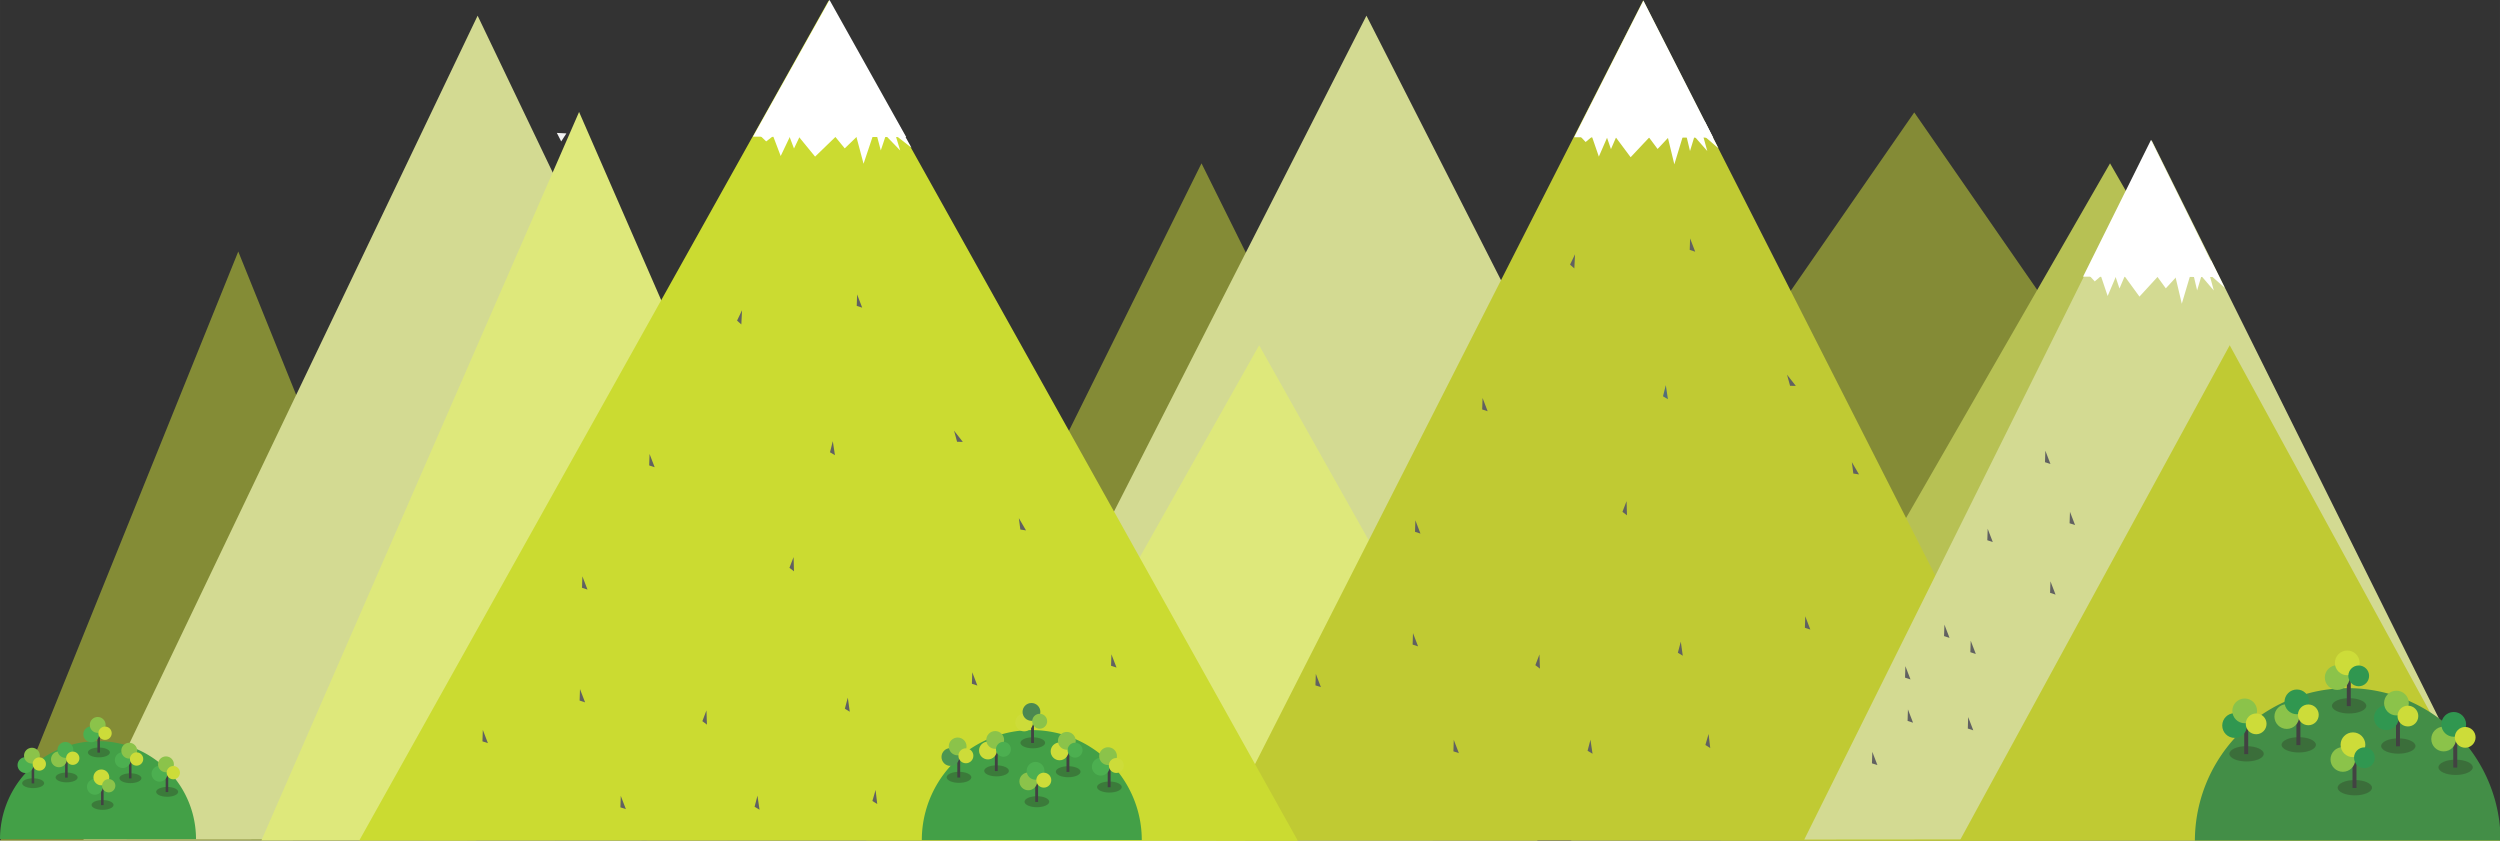 <?xml version="1.0" encoding="UTF-8" standalone="no"?>
<!-- Created with Inkscape (http://www.inkscape.org/) -->

<svg
   xmlns:osb="http://www.openswatchbook.org/uri/2009/osb"
   xmlns:dc="http://purl.org/dc/elements/1.1/"
   xmlns:cc="http://creativecommons.org/ns#"
   xmlns:rdf="http://www.w3.org/1999/02/22-rdf-syntax-ns#"
   xmlns:svg="http://www.w3.org/2000/svg"
   xmlns="http://www.w3.org/2000/svg"
   xmlns:xlink="http://www.w3.org/1999/xlink"
   xmlns:sodipodi="http://sodipodi.sourceforge.net/DTD/sodipodi-0.dtd"
   xmlns:inkscape="http://www.inkscape.org/namespaces/inkscape"
   width="297.056mm"
   height="99.876mm"
   viewBox="0 0 1052.561 353.893"
   id="svg2"
   version="1.1"
   inkscape:version="0.91 r13725"
   sodipodi:docname="mountains-summer.svg">
  <rect x="0" y="0" width="1052.561" height="353.893" fill="#333333" stroke="none"/>
  <defs
     id="defs4">
    <linearGradient
       id="linearGradient6443"
       osb:paint="solid">
      <stop
         style="stop-color:#008000;stop-opacity:1;"
         offset="0"
         id="stop6445" />
    </linearGradient>
    <linearGradient
       id="linearGradient6435"
       osb:paint="solid">
      <stop
         style="stop-color:#008000;stop-opacity:1;"
         offset="0"
         id="stop6437" />
    </linearGradient>
    <linearGradient
       inkscape:collect="always"
       xlink:href="#linearGradient6264"
       id="linearGradient6268"
       x1="187.541"
       y1="676.862"
       x2="192.183"
       y2="676.862"
       gradientUnits="userSpaceOnUse"
       gradientTransform="matrix(0.231,0,0,0.231,-30.082,561.152)" />
    <linearGradient
       id="linearGradient6264"
       osb:paint="solid">
      <stop
         style="stop-color:#424242;stop-opacity:1;"
         offset="0"
         id="stop6266" />
    </linearGradient>
    <linearGradient
       inkscape:collect="always"
       xlink:href="#linearGradient6264"
       id="linearGradient4945"
       gradientUnits="userSpaceOnUse"
       gradientTransform="matrix(0.231,0,0,0.231,-15.997,558.724)"
       x1="187.541"
       y1="676.862"
       x2="192.183"
       y2="676.862" />
    <linearGradient
       inkscape:collect="always"
       xlink:href="#linearGradient6264"
       id="linearGradient4957"
       gradientUnits="userSpaceOnUse"
       gradientTransform="matrix(0.231,0,0,0.231,-2.397,548.2)"
       x1="187.541"
       y1="676.862"
       x2="192.183"
       y2="676.862" />
    <linearGradient
       inkscape:collect="always"
       xlink:href="#linearGradient6264"
       id="linearGradient4969"
       gradientUnits="userSpaceOnUse"
       gradientTransform="matrix(0.231,0,0,0.231,-0.859,570.3)"
       x1="187.541"
       y1="676.862"
       x2="192.183"
       y2="676.862" />
    <linearGradient
       inkscape:collect="always"
       xlink:href="#linearGradient6264"
       id="linearGradient4981"
       gradientUnits="userSpaceOnUse"
       gradientTransform="matrix(0.231,0,0,0.231,10.88,559.047)"
       x1="187.541"
       y1="676.862"
       x2="192.183"
       y2="676.862" />
    <linearGradient
       inkscape:collect="always"
       xlink:href="#linearGradient6264"
       id="linearGradient4993"
       gradientUnits="userSpaceOnUse"
       gradientTransform="matrix(0.231,0,0,0.231,26.341,564.795)"
       x1="187.541"
       y1="676.862"
       x2="192.183"
       y2="676.862" />
    <linearGradient
       inkscape:collect="always"
       xlink:href="#linearGradient6264"
       id="linearGradient5092"
       gradientUnits="userSpaceOnUse"
       gradientTransform="matrix(0.259,0,0,0.259,354.352,539.128)"
       x1="187.541"
       y1="676.862"
       x2="192.183"
       y2="676.862" />
    <linearGradient
       inkscape:collect="always"
       xlink:href="#linearGradient6264"
       id="linearGradient5094"
       gradientUnits="userSpaceOnUse"
       gradientTransform="matrix(0.259,0,0,0.259,370.16,536.402)"
       x1="187.541"
       y1="676.862"
       x2="192.183"
       y2="676.862" />
    <linearGradient
       inkscape:collect="always"
       xlink:href="#linearGradient6264"
       id="linearGradient5096"
       gradientUnits="userSpaceOnUse"
       gradientTransform="matrix(0.259,0,0,0.259,385.423,524.592)"
       x1="187.541"
       y1="676.862"
       x2="192.183"
       y2="676.862" />
    <linearGradient
       inkscape:collect="always"
       xlink:href="#linearGradient6264"
       id="linearGradient5098"
       gradientUnits="userSpaceOnUse"
       gradientTransform="matrix(0.259,0,0,0.259,387.149,549.394)"
       x1="187.541"
       y1="676.862"
       x2="192.183"
       y2="676.862" />
    <linearGradient
       inkscape:collect="always"
       xlink:href="#linearGradient6264"
       id="linearGradient5100"
       gradientUnits="userSpaceOnUse"
       gradientTransform="matrix(0.259,0,0,0.259,400.323,536.766)"
       x1="187.541"
       y1="676.862"
       x2="192.183"
       y2="676.862" />
    <linearGradient
       inkscape:collect="always"
       xlink:href="#linearGradient6264"
       id="linearGradient5102"
       gradientUnits="userSpaceOnUse"
       gradientTransform="matrix(0.259,0,0,0.259,417.676,543.216)"
       x1="187.541"
       y1="676.862"
       x2="192.183"
       y2="676.862" />
    <linearGradient
       inkscape:collect="always"
       xlink:href="#linearGradient6264"
       id="linearGradient5168"
       gradientUnits="userSpaceOnUse"
       gradientTransform="matrix(0.36,0,0,0.36,877.23,459.287)"
       x1="187.541"
       y1="676.862"
       x2="192.183"
       y2="676.862" />
    <linearGradient
       inkscape:collect="always"
       xlink:href="#linearGradient6264"
       id="linearGradient5170"
       gradientUnits="userSpaceOnUse"
       gradientTransform="matrix(0.36,0,0,0.36,899.201,455.499)"
       x1="187.541"
       y1="676.862"
       x2="192.183"
       y2="676.862" />
    <linearGradient
       inkscape:collect="always"
       xlink:href="#linearGradient6264"
       id="linearGradient5172"
       gradientUnits="userSpaceOnUse"
       gradientTransform="matrix(0.36,0,0,0.36,920.414,439.084)"
       x1="187.541"
       y1="676.862"
       x2="192.183"
       y2="676.862" />
    <linearGradient
       inkscape:collect="always"
       xlink:href="#linearGradient6264"
       id="linearGradient5174"
       gradientUnits="userSpaceOnUse"
       gradientTransform="matrix(0.36,0,0,0.36,922.813,473.556)"
       x1="187.541"
       y1="676.862"
       x2="192.183"
       y2="676.862" />
    <linearGradient
       inkscape:collect="always"
       xlink:href="#linearGradient6264"
       id="linearGradient5176"
       gradientUnits="userSpaceOnUse"
       gradientTransform="matrix(0.36,0,0,0.36,941.122,456.004)"
       x1="187.541"
       y1="676.862"
       x2="192.183"
       y2="676.862" />
    <linearGradient
       inkscape:collect="always"
       xlink:href="#linearGradient6264"
       id="linearGradient5178"
       gradientUnits="userSpaceOnUse"
       gradientTransform="matrix(0.36,0,0,0.36,965.239,464.969)"
       x1="187.541"
       y1="676.862"
       x2="192.183"
       y2="676.862" />
  </defs>
  <sodipodi:namedview
     id="base"
     pagecolor="#ffffff"
     bordercolor="#666666"
     borderopacity="1.0"
     inkscape:pageopacity="0.0"
     inkscape:pageshadow="2"
     inkscape:zoom="0.98994949"
     inkscape:cx="546.52175"
     inkscape:cy="196.46631"
     inkscape:document-units="px"
     inkscape:current-layer="layer5"
     showgrid="false"
     inkscape:window-width="1600"
     inkscape:window-height="837"
     inkscape:window-x="-8"
     inkscape:window-y="-8"
     inkscape:window-maximized="1"
     fit-margin-top="0"
     fit-margin-left="0"
     fit-margin-right="0"
     fit-margin-bottom="0" />
  <g
     inkscape:label="Layer 1"
     inkscape:groupmode="layer"
     id="layer1"
     transform="translate(0.098,-699.525)">
    <path
       sodipodi:type="star"
       style="fill:#cddc39;fill-opacity:0.527;stroke:none;stroke-width:0.1;stroke-miterlimit:4;stroke-dasharray:none"
       id="path6441"
       sodipodi:sides="3"
       sodipodi:cx="251.42857"
       sodipodi:cy="515.21936"
       sodipodi:r1="220.33833"
       sodipodi:r2="110.16916"
       sodipodi:arg1="1.0025753"
       sodipodi:arg2="2.0497729"
       inkscape:flatsided="false"
       inkscape:rounded="0"
       inkscape:randomized="0"
       d="M 370,700.934 200.655,612.991 31.31,525.048 192.143,422.362 352.976,319.676 361.488,510.305 Z"
       inkscape:transform-center-x="-0.003519278"
       inkscape:transform-center-y="-41.324783"
       transform="matrix(0.466,-0.346,0.242,0.666,-141.632,714.652)" />
    <path
       transform="matrix(0.772,-0.484,0.401,0.931,-199.696,579.348)"
       inkscape:transform-center-y="-57.81038"
       inkscape:transform-center-x="-0.0058322943"
       d="M 370,700.934 200.655,612.991 31.31,525.048 192.143,422.362 352.976,319.676 361.488,510.305 Z"
       inkscape:randomized="0"
       inkscape:rounded="0"
       inkscape:flatsided="false"
       sodipodi:arg2="2.0497729"
       sodipodi:arg1="1.0025753"
       sodipodi:r2="110.16916"
       sodipodi:r1="220.33833"
       sodipodi:cy="515.21936"
       sodipodi:cx="251.42857"
       sodipodi:sides="3"
       id="path6449"
       style="fill:#d3da92;fill-opacity:1;stroke:none;stroke-width:0.1;stroke-miterlimit:4;stroke-dasharray:none"
       sodipodi:type="star" />
    <path
       transform="matrix(0.622,-0.428,0.323,0.823,-79.098,634.638)"
       inkscape:transform-center-y="-51.08532"
       inkscape:transform-center-x="-0.0046948717"
       d="M 370,700.934 200.655,612.991 31.31,525.048 192.143,422.362 352.976,319.676 361.488,510.305 Z"
       inkscape:randomized="0"
       inkscape:rounded="0"
       inkscape:flatsided="false"
       sodipodi:arg2="2.0497729"
       sodipodi:arg1="1.0025753"
       sodipodi:r2="110.16916"
       sodipodi:r1="220.33833"
       sodipodi:cy="515.21936"
       sodipodi:cx="251.42857"
       sodipodi:sides="3"
       id="path6453"
       style="fill:#dee87b;fill-opacity:1;stroke:none;stroke-width:0.1;stroke-miterlimit:4;stroke-dasharray:none"
       sodipodi:type="star" />
    <path
       sodipodi:type="star"
       style="fill:#cddc39;fill-opacity:0.525;stroke:none;stroke-width:0.1;stroke-miterlimit:4;stroke-dasharray:none"
       id="path6459"
       sodipodi:sides="3"
       sodipodi:cx="251.42857"
       sodipodi:cy="515.21936"
       sodipodi:r1="220.33833"
       sodipodi:r2="110.16916"
       sodipodi:arg1="1.0025753"
       sodipodi:arg2="2.0497729"
       inkscape:flatsided="false"
       inkscape:rounded="0"
       inkscape:randomized="0"
       d="M 370,700.934 200.655,612.991 31.31,525.048 192.143,422.362 352.976,319.676 361.488,510.305 Z"
       inkscape:transform-center-x="-0.0049726012"
       inkscape:transform-center-y="-47.514392"
       transform="matrix(0.658,-0.398,0.342,0.766,164.179,663.911)" />
    <path
       transform="matrix(0.319,-0.346,0.166,0.666,427.089,714.652)"
       inkscape:transform-center-y="-41.324783"
       inkscape:transform-center-x="-0.0024123007"
       d="M 370,700.934 200.655,612.991 31.31,525.048 192.143,422.362 352.976,319.676 361.488,510.305 Z"
       inkscape:randomized="0"
       inkscape:rounded="0"
       inkscape:flatsided="false"
       sodipodi:arg2="2.0497729"
       sodipodi:arg1="1.0025753"
       sodipodi:r2="110.16916"
       sodipodi:r1="220.33833"
       sodipodi:cy="515.21936"
       sodipodi:cx="251.42857"
       sodipodi:sides="3"
       id="path6463"
       style="fill:#311b92;fill-opacity:0.905;stroke:none;stroke-width:0.1;stroke-miterlimit:4;stroke-dasharray:none"
       sodipodi:type="star" />
    <path
       sodipodi:type="star"
       style="fill:#d3da92;fill-opacity:1;stroke:none;stroke-width:0.1;stroke-miterlimit:4;stroke-dasharray:none"
       id="path6465"
       sodipodi:sides="3"
       sodipodi:cx="251.42857"
       sodipodi:cy="515.21936"
       sodipodi:r1="220.33833"
       sodipodi:r2="110.16916"
       sodipodi:arg1="1.0025753"
       sodipodi:arg2="2.0497729"
       inkscape:flatsided="false"
       inkscape:rounded="0"
       inkscape:randomized="0"
       d="M 370,700.934 200.655,612.991 31.31,525.048 192.143,422.362 352.976,319.676 361.488,510.305 Z"
       inkscape:transform-center-x="-0.0061977371"
       inkscape:transform-center-y="-57.81038"
       transform="matrix(0.821,-0.484,0.426,0.931,149.232,579.348)" />
    <path
       sodipodi:type="star"
       style="fill:#cddc39;fill-opacity:0.525;stroke:none;stroke-width:0.1;stroke-miterlimit:4;stroke-dasharray:none"
       id="path6467"
       sodipodi:sides="3"
       sodipodi:cx="251.42857"
       sodipodi:cy="515.21936"
       sodipodi:r1="220.33833"
       sodipodi:r2="110.16916"
       sodipodi:arg1="1.0025753"
       sodipodi:arg2="2.0497729"
       inkscape:flatsided="false"
       inkscape:rounded="0"
       inkscape:randomized="0"
       d="M 370,700.934 200.655,612.991 31.31,525.048 192.143,422.362 352.976,319.676 361.488,510.305 Z"
       inkscape:transform-center-x="-0.0060370595"
       inkscape:transform-center-y="-41.324783"
       transform="matrix(0.799,-0.346,0.415,0.666,391.158,656.08)" />
    <path
       transform="matrix(0.763,-0.398,0.396,0.766,492.367,663.911)"
       inkscape:transform-center-y="-47.514392"
       inkscape:transform-center-x="-0.0057771997"
       d="M 370,700.934 200.655,612.991 31.31,525.048 192.143,422.362 352.976,319.676 361.488,510.305 Z"
       inkscape:randomized="0"
       inkscape:rounded="0"
       inkscape:flatsided="false"
       sodipodi:arg2="2.0497729"
       sodipodi:arg1="1.0025753"
       sodipodi:r2="110.16916"
       sodipodi:r1="220.33833"
       sodipodi:cy="515.21936"
       sodipodi:cx="251.42857"
       sodipodi:sides="3"
       id="path6469"
       style="fill:#b7c154;fill-opacity:1;stroke:none;stroke-width:0.1;stroke-miterlimit:4;stroke-dasharray:none"
       sodipodi:type="star" />
  </g>
  <g
     inkscape:groupmode="layer"
     id="layer5"
     inkscape:label="Layer 2"
     transform="translate(0.098,-391.257)">
    <path
       transform="matrix(0.379,-0.411,0.197,0.79,150.34,342.801)"
       inkscape:transform-center-y="-49.061419"
       inkscape:transform-center-x="-0.0028592609"
       d="M 370,700.934 200.655,612.991 31.31,525.048 192.143,422.362 352.976,319.676 361.488,510.305 Z"
       inkscape:randomized="0"
       inkscape:rounded="0"
       inkscape:flatsided="false"
       sodipodi:arg2="2.0497729"
       sodipodi:arg1="1.0025753"
       sodipodi:r2="110.16916"
       sodipodi:r1="220.33833"
       sodipodi:cy="515.21936"
       sodipodi:cx="251.42857"
       sodipodi:sides="3"
       id="path6457"
       style="fill:#2f1192;fill-opacity:1;stroke:none;stroke-width:0.1;stroke-miterlimit:4;stroke-dasharray:none"
       sodipodi:type="star" />
    <path
       transform="matrix(0.546,-0.291,0.283,0.56,246.839,460.321)"
       inkscape:transform-center-y="-34.725651"
       inkscape:transform-center-x="-0.0041078639"
       d="M 370,700.934 200.655,612.991 31.31,525.048 192.143,422.362 352.976,319.676 361.488,510.305 Z"
       inkscape:randomized="0"
       inkscape:rounded="0"
       inkscape:flatsided="false"
       sodipodi:arg2="2.0497729"
       sodipodi:arg1="1.0025753"
       sodipodi:r2="110.16916"
       sodipodi:r1="220.33833"
       sodipodi:cy="515.21936"
       sodipodi:cx="251.42857"
       sodipodi:sides="3"
       id="path6461"
       style="fill:#dee87b;fill-opacity:1;stroke:none;stroke-width:0.1;stroke-miterlimit:4;stroke-dasharray:none"
       sodipodi:type="star" />
    <path
       transform="matrix(0.836,-0.493,0.434,0.95,257.906,261.762)"
       inkscape:transform-center-y="-58.947114"
       inkscape:transform-center-x="-0.0063071824"
       d="M 370,700.934 200.655,612.991 31.31,525.048 192.143,422.362 352.976,319.676 361.488,510.305 Z"
       inkscape:randomized="0"
       inkscape:rounded="0"
       inkscape:flatsided="false"
       sodipodi:arg2="2.0497729"
       sodipodi:arg1="1.0025753"
       sodipodi:r2="110.16916"
       sodipodi:r1="220.33833"
       sodipodi:cy="515.21936"
       sodipodi:cx="251.42857"
       sodipodi:sides="3"
       id="path6471"
       style="fill:#c0ca33;fill-opacity:1;stroke:none;stroke-width:0.1;stroke-miterlimit:4;stroke-dasharray:none"
       sodipodi:type="star" />
    <path
       sodipodi:type="star"
       style="fill:#d3da92;fill-opacity:1;stroke:none;stroke-width:0.1;stroke-miterlimit:4;stroke-dasharray:none"
       id="path6473"
       sodipodi:sides="3"
       sodipodi:cx="251.42857"
       sodipodi:cy="515.21936"
       sodipodi:r1="220.33833"
       sodipodi:r2="110.16916"
       sodipodi:arg1="1.0025753"
       sodipodi:arg2="2.0497729"
       inkscape:flatsided="false"
       inkscape:rounded="0"
       inkscape:randomized="0"
       d="M 370,700.934 200.655,612.991 31.31,525.048 192.143,422.362 352.976,319.676 361.488,510.305 Z"
       inkscape:transform-center-x="-0.0051150437"
       inkscape:transform-center-y="-49.061419"
       transform="matrix(0.68,-0.411,0.353,0.79,552.914,342.801)" />
    <path
       sodipodi:type="star"
       style="fill:#c0ca33;fill-opacity:1;stroke:none;stroke-width:0.1;stroke-miterlimit:4;stroke-dasharray:none"
       id="path6475"
       sodipodi:sides="3"
       sodipodi:cx="251.42857"
       sodipodi:cy="515.21936"
       sodipodi:r1="220.33833"
       sodipodi:r2="110.16916"
       sodipodi:arg1="1.0025753"
       sodipodi:arg2="2.0497729"
       inkscape:flatsided="false"
       inkscape:rounded="0"
       inkscape:randomized="0"
       d="M 370,700.934 200.655,612.991 31.31,525.048 192.143,422.362 352.976,319.676 361.488,510.305 Z"
       inkscape:transform-center-x="-0.0039906143"
       inkscape:transform-center-y="-34.725651"
       transform="matrix(0.529,-0.291,0.275,0.56,664.031,460.321)" />
    <path
       sodipodi:type="star"
       style="fill:#f2f2f2;fill-opacity:1;stroke:none;stroke-width:0.1;stroke-miterlimit:4;stroke-dasharray:none"
       id="path4180"
       sodipodi:sides="3"
       sodipodi:cx="235.83607"
       sodipodi:cy="451.76413"
       sodipodi:r1="2.3231449"
       sodipodi:r2="1.1615725"
       sodipodi:arg1="0.78539816"
       sodipodi:arg2="1.8325957"
       inkscape:flatsided="false"
       inkscape:rounded="0"
       inkscape:randomized="0"
       d="m 237.479,453.407 -1.943,-0.521 -1.943,-0.521 1.423,-1.423 1.423,-1.423 0.521,1.943 z"
       inkscape:transform-center-x="-0.057720281"
       inkscape:transform-center-y="0.53008075"
       transform="matrix(0.671,0.741,-0.741,0.671,412.808,-29.411)" />
    <path
       sodipodi:type="star"
       style="fill:#cbdb31;fill-opacity:1;stroke:none;stroke-width:0.1;stroke-miterlimit:4;stroke-dasharray:none"
       id="path6451"
       sodipodi:sides="3"
       sodipodi:cx="251.42857"
       sodipodi:cy="515.21936"
       sodipodi:r1="220.33833"
       sodipodi:r2="110.16916"
       sodipodi:arg1="1.0025753"
       sodipodi:arg2="2.0497729"
       inkscape:flatsided="false"
       inkscape:rounded="0"
       inkscape:randomized="0"
       d="M 370,700.934 200.655,612.991 31.31,525.048 192.143,422.362 352.976,319.676 361.488,510.305 Z"
       inkscape:transform-center-x="-0.0034383202"
       inkscape:transform-center-y="-58.947114"
       transform="matrix(0.919,-0.493,0.477,0.95,-128.056,261.762)" />
    <path
       sodipodi:type="star"
       style="fill:#ffffff;fill-opacity:1;stroke:none;stroke-width:0.1;stroke-miterlimit:4;stroke-dasharray:none"
       id="path4167"
       sodipodi:sides="3"
       sodipodi:cx="251.42857"
       sodipodi:cy="515.21936"
       sodipodi:r1="220.33833"
       sodipodi:r2="110.16916"
       sodipodi:arg1="1.0025753"
       sodipodi:arg2="2.0497729"
       inkscape:flatsided="false"
       inkscape:rounded="0"
       inkscape:randomized="0"
       d="M 370,700.934 200.655,612.991 31.31,525.048 192.143,422.362 352.976,319.676 361.488,510.305 Z"
       inkscape:transform-center-x="-0.0005607761"
       inkscape:transform-center-y="-9.6026563"
       transform="matrix(0.15,-0.08,0.078,0.155,271.267,369.917)" />
    <path
       transform="matrix(1.354,2.023,-1.495,1.831,684.887,-853.665)"
       inkscape:transform-center-y="1.4460858"
       inkscape:transform-center-x="-0.057720281"
       d="m 237.479,453.407 -1.943,-0.521 -1.943,-0.521 1.423,-1.423 1.423,-1.423 0.521,1.943 z"
       inkscape:randomized="0"
       inkscape:rounded="0"
       inkscape:flatsided="false"
       sodipodi:arg2="1.8325957"
       sodipodi:arg1="0.78539816"
       sodipodi:r2="1.1615725"
       sodipodi:r1="2.3231449"
       sodipodi:cy="451.76413"
       sodipodi:cx="235.83607"
       sodipodi:sides="3"
       id="path4182"
       style="fill:#ffffff;fill-opacity:1;stroke:none;stroke-width:0.1;stroke-miterlimit:4;stroke-dasharray:none"
       sodipodi:type="star" />
    <path
       sodipodi:type="star"
       style="fill:#ffffff;fill-opacity:1;stroke:none;stroke-width:0.1;stroke-miterlimit:4;stroke-dasharray:none"
       id="path4184"
       sodipodi:sides="3"
       sodipodi:cx="235.83607"
       sodipodi:cy="451.76413"
       sodipodi:r1="2.3231449"
       sodipodi:r2="1.1615725"
       sodipodi:arg1="0.78539816"
       sodipodi:arg2="1.8325957"
       inkscape:flatsided="false"
       inkscape:rounded="0"
       inkscape:randomized="0"
       d="m 237.479,453.407 -1.943,-0.521 -1.943,-0.521 1.423,-1.423 1.423,-1.423 0.521,1.943 z"
       inkscape:transform-center-x="-0.057720281"
       inkscape:transform-center-y="1.4460858"
       transform="matrix(1.354,2.023,-1.495,1.831,690.49,-856.822)" />
    <path
       transform="matrix(2.927,2.023,-3.234,1.831,1114.29,-853.413)"
       inkscape:transform-center-y="1.4460858"
       inkscape:transform-center-x="-0.12481434"
       d="m 237.479,453.407 -1.943,-0.521 -1.943,-0.521 1.423,-1.423 1.423,-1.423 0.521,1.943 z"
       inkscape:randomized="0"
       inkscape:rounded="0"
       inkscape:flatsided="false"
       sodipodi:arg2="1.8325957"
       sodipodi:arg1="0.78539816"
       sodipodi:r2="1.1615725"
       sodipodi:r1="2.3231449"
       sodipodi:cy="451.76413"
       sodipodi:cx="235.83607"
       sodipodi:sides="3"
       id="path4186"
       style="fill:#ffffff;fill-opacity:1;stroke:none;stroke-width:0.1;stroke-miterlimit:4;stroke-dasharray:none"
       sodipodi:type="star" />
    <path
       sodipodi:type="star"
       style="fill:#ffffff;fill-opacity:1;stroke:none;stroke-width:0.1;stroke-miterlimit:4;stroke-dasharray:none"
       id="path4188"
       sodipodi:sides="3"
       sodipodi:cx="235.83607"
       sodipodi:cy="451.76413"
       sodipodi:r1="2.3231449"
       sodipodi:r2="1.1615725"
       sodipodi:arg1="0.78539816"
       sodipodi:arg2="1.8325957"
       inkscape:flatsided="false"
       inkscape:rounded="0"
       inkscape:randomized="0"
       d="m 237.479,453.407 -1.943,-0.521 -1.943,-0.521 1.423,-1.423 1.423,-1.423 0.521,1.943 z"
       inkscape:transform-center-x="-0.12481434"
       inkscape:transform-center-y="1.4460858"
       transform="matrix(2.927,2.023,-3.234,1.831,1126.771,-856.885)" />
    <path
       transform="matrix(1.205,2.572,-1.331,2.328,680.799,-1206.123)"
       inkscape:transform-center-y="1.8386707"
       inkscape:transform-center-x="-0.051371629"
       d="m 237.479,453.407 -1.943,-0.521 -1.943,-0.521 1.423,-1.423 1.423,-1.423 0.521,1.943 z"
       inkscape:randomized="0"
       inkscape:rounded="0"
       inkscape:flatsided="false"
       sodipodi:arg2="1.8325957"
       sodipodi:arg1="0.78539816"
       sodipodi:r2="1.1615725"
       sodipodi:r1="2.3231449"
       sodipodi:cy="451.76413"
       sodipodi:cx="235.83607"
       sodipodi:sides="3"
       id="path4190"
       style="fill:#ffffff;fill-opacity:1;stroke:none;stroke-width:0.1;stroke-miterlimit:4;stroke-dasharray:none"
       sodipodi:type="star" />
    <path
       sodipodi:type="star"
       style="fill:#ffffff;fill-opacity:1;stroke:none;stroke-width:0.1;stroke-miterlimit:4;stroke-dasharray:none"
       id="path4192"
       sodipodi:sides="3"
       sodipodi:cx="235.83607"
       sodipodi:cy="451.76413"
       sodipodi:r1="2.3231449"
       sodipodi:r2="1.1615725"
       sodipodi:arg1="0.78539816"
       sodipodi:arg2="1.8325957"
       inkscape:flatsided="false"
       inkscape:rounded="0"
       inkscape:randomized="0"
       d="m 237.479,453.407 -1.943,-0.521 -1.943,-0.521 1.423,-1.423 1.423,-1.423 0.521,1.943 z"
       inkscape:transform-center-x="-0.051371629"
       inkscape:transform-center-y="1.8386707"
       transform="matrix(1.205,2.572,-1.331,2.328,688.058,-1211.742)" />
    <path
       transform="matrix(3.278,2.081,0.77,2.389,-743.905,-1123.913)"
       inkscape:transform-center-y="1.6163475"
       inkscape:transform-center-x="0.059946927"
       d="m 237.479,453.407 -1.943,-0.521 -1.943,-0.521 1.423,-1.423 1.423,-1.423 0.521,1.943 z"
       inkscape:randomized="0"
       inkscape:rounded="0"
       inkscape:flatsided="false"
       sodipodi:arg2="1.8325957"
       sodipodi:arg1="0.78539816"
       sodipodi:r2="1.1615725"
       sodipodi:r1="2.3231449"
       sodipodi:cy="451.76413"
       sodipodi:cx="235.83607"
       sodipodi:sides="3"
       id="path4194"
       style="fill:#ffffff;fill-opacity:1;stroke:none;stroke-width:0.1;stroke-miterlimit:4;stroke-dasharray:none"
       sodipodi:type="star" />
    <path
       transform="matrix(2.755,2.259,0.192,2.418,-362.402,-1178.191)"
       inkscape:transform-center-y="1.8081341"
       inkscape:transform-center-x="0.30394706"
       d="m 237.479,453.407 -1.943,-0.521 -1.943,-0.521 1.423,-1.423 1.423,-1.423 0.521,1.943 z"
       inkscape:randomized="0"
       inkscape:rounded="0"
       inkscape:flatsided="false"
       sodipodi:arg2="1.8325957"
       sodipodi:arg1="0.78539816"
       sodipodi:r2="1.1615725"
       sodipodi:r1="2.3231449"
       sodipodi:cy="451.76413"
       sodipodi:cx="235.83607"
       sodipodi:sides="3"
       id="path4196"
       style="fill:#ffffff;fill-opacity:1;stroke:none;stroke-width:0.1;stroke-miterlimit:4;stroke-dasharray:none"
       sodipodi:type="star" />
    <path
       transform="matrix(1.354,0.741,-1.495,0.671,678.774,-29.411)"
       inkscape:transform-center-y="0.53008075"
       inkscape:transform-center-x="-0.057720281"
       d="m 237.479,453.407 -1.943,-0.521 -1.943,-0.521 1.423,-1.423 1.423,-1.423 0.521,1.943 z"
       inkscape:randomized="0"
       inkscape:rounded="0"
       inkscape:flatsided="false"
       sodipodi:arg2="1.8325957"
       sodipodi:arg1="0.78539816"
       sodipodi:r2="1.1615725"
       sodipodi:r1="2.3231449"
       sodipodi:cy="451.76413"
       sodipodi:cx="235.83607"
       sodipodi:sides="3"
       id="path4198"
       style="fill:#ffffff;fill-opacity:1;stroke:none;stroke-width:0.1;stroke-miterlimit:4;stroke-dasharray:none"
       sodipodi:type="star" />
    <path
       transform="matrix(0.136,-0.08,0.071,0.155,621.112,370.169)"
       inkscape:transform-center-y="-9.6026563"
       inkscape:transform-center-x="-0.0010263963"
       d="M 370,700.934 200.655,612.991 31.31,525.048 192.143,422.362 352.976,319.676 361.488,510.305 Z"
       inkscape:randomized="0"
       inkscape:rounded="0"
       inkscape:flatsided="false"
       sodipodi:arg2="2.0497729"
       sodipodi:arg1="1.0025753"
       sodipodi:r2="110.16916"
       sodipodi:r1="220.33833"
       sodipodi:cy="515.21936"
       sodipodi:cx="251.42857"
       sodipodi:sides="3"
       id="path4200"
       style="fill:#ffffff;fill-opacity:1;stroke:none;stroke-width:0.1;stroke-miterlimit:4;stroke-dasharray:none"
       sodipodi:type="star" />
    <path
       sodipodi:type="star"
       style="fill:#ffffff;fill-opacity:1;stroke:none;stroke-width:0.1;stroke-miterlimit:4;stroke-dasharray:none"
       id="path4202"
       sodipodi:sides="3"
       sodipodi:cx="235.83607"
       sodipodi:cy="451.76413"
       sodipodi:r1="2.3231449"
       sodipodi:r2="1.1615725"
       sodipodi:arg1="0.78539816"
       sodipodi:arg2="1.8325957"
       inkscape:flatsided="false"
       inkscape:rounded="0"
       inkscape:randomized="0"
       d="m 237.479,453.407 -1.943,-0.521 -1.943,-0.521 1.423,-1.423 1.423,-1.423 0.521,1.943 z"
       inkscape:transform-center-x="-0.10591053"
       inkscape:transform-center-y="1.4460858"
       transform="matrix(1.231,2.023,-1.36,1.831,997.354,-853.413)" />
    <path
       transform="matrix(1.231,2.023,-1.36,1.831,1002.451,-856.57)"
       inkscape:transform-center-y="1.4460858"
       inkscape:transform-center-x="-0.10595039"
       d="m 237.479,453.407 -1.943,-0.521 -1.943,-0.521 1.423,-1.423 1.423,-1.423 0.521,1.943 z"
       inkscape:randomized="0"
       inkscape:rounded="0"
       inkscape:flatsided="false"
       sodipodi:arg2="1.8325957"
       sodipodi:arg1="0.78539816"
       sodipodi:r2="1.1615725"
       sodipodi:r1="2.3231449"
       sodipodi:cy="451.76413"
       sodipodi:cx="235.83607"
       sodipodi:sides="3"
       id="path4204"
       style="fill:#ffffff;fill-opacity:1;stroke:none;stroke-width:0.1;stroke-miterlimit:4;stroke-dasharray:none"
       sodipodi:type="star" />
    <path
       sodipodi:type="star"
       style="fill:#ffffff;fill-opacity:1;stroke:none;stroke-width:0.1;stroke-miterlimit:4;stroke-dasharray:none"
       id="path4206"
       sodipodi:sides="3"
       sodipodi:cx="235.83607"
       sodipodi:cy="451.76413"
       sodipodi:r1="2.3231449"
       sodipodi:r2="1.1615725"
       sodipodi:arg1="0.78539816"
       sodipodi:arg2="1.8325957"
       inkscape:flatsided="false"
       inkscape:rounded="0"
       inkscape:randomized="0"
       d="m 237.479,453.407 -1.943,-0.521 -1.943,-0.521 1.423,-1.423 1.423,-1.423 0.521,1.943 z"
       inkscape:transform-center-x="-0.22898431"
       inkscape:transform-center-y="1.4460858"
       transform="matrix(2.663,2.023,-2.942,1.831,1387.953,-853.16)" />
    <path
       transform="matrix(2.663,2.023,-2.942,1.831,1399.306,-856.633)"
       inkscape:transform-center-y="1.4460858"
       inkscape:transform-center-x="-0.22903641"
       d="m 237.479,453.407 -1.943,-0.521 -1.943,-0.521 1.423,-1.423 1.423,-1.423 0.521,1.943 z"
       inkscape:randomized="0"
       inkscape:rounded="0"
       inkscape:flatsided="false"
       sodipodi:arg2="1.8325957"
       sodipodi:arg1="0.78539816"
       sodipodi:r2="1.1615725"
       sodipodi:r1="2.3231449"
       sodipodi:cy="451.76413"
       sodipodi:cx="235.83607"
       sodipodi:sides="3"
       id="path4208"
       style="fill:#ffffff;fill-opacity:1;stroke:none;stroke-width:0.1;stroke-miterlimit:4;stroke-dasharray:none"
       sodipodi:type="star" />
    <path
       sodipodi:type="star"
       style="fill:#ffffff;fill-opacity:1;stroke:none;stroke-width:0.1;stroke-miterlimit:4;stroke-dasharray:none"
       id="path4210"
       sodipodi:sides="3"
       sodipodi:cx="235.83607"
       sodipodi:cy="451.76413"
       sodipodi:r1="2.3231449"
       sodipodi:r2="1.1615725"
       sodipodi:arg1="0.78539816"
       sodipodi:arg2="1.8325957"
       inkscape:flatsided="false"
       inkscape:rounded="0"
       inkscape:randomized="0"
       d="m 237.479,453.407 -1.943,-0.521 -1.943,-0.521 1.423,-1.423 1.423,-1.423 0.521,1.943 z"
       inkscape:transform-center-x="-0.094278646"
       inkscape:transform-center-y="1.8386707"
       transform="matrix(1.096,2.572,-1.211,2.328,993.635,-1205.871)" />
    <path
       transform="matrix(1.096,2.572,-1.211,2.328,1000.239,-1211.49)"
       inkscape:transform-center-y="1.8386707"
       inkscape:transform-center-x="-0.09430362"
       d="m 237.479,453.407 -1.943,-0.521 -1.943,-0.521 1.423,-1.423 1.423,-1.423 0.521,1.943 z"
       inkscape:randomized="0"
       inkscape:rounded="0"
       inkscape:flatsided="false"
       sodipodi:arg2="1.8325957"
       sodipodi:arg1="0.78539816"
       sodipodi:r2="1.1615725"
       sodipodi:r1="2.3231449"
       sodipodi:cy="451.76413"
       sodipodi:cx="235.83607"
       sodipodi:sides="3"
       id="path4212"
       style="fill:#ffffff;fill-opacity:1;stroke:none;stroke-width:0.1;stroke-miterlimit:4;stroke-dasharray:none"
       sodipodi:type="star" />
    <path
       sodipodi:type="star"
       style="fill:#ffffff;fill-opacity:1;stroke:none;stroke-width:0.1;stroke-miterlimit:4;stroke-dasharray:none"
       id="path4214"
       sodipodi:sides="3"
       sodipodi:cx="235.83607"
       sodipodi:cy="451.76413"
       sodipodi:r1="2.3231449"
       sodipodi:r2="1.1615725"
       sodipodi:arg1="0.78539816"
       sodipodi:arg2="1.8325957"
       inkscape:flatsided="false"
       inkscape:rounded="0"
       inkscape:randomized="0"
       d="m 237.479,453.407 -1.943,-0.521 -1.943,-0.521 1.423,-1.423 1.423,-1.423 0.521,1.943 z"
       inkscape:transform-center-x="0.10998876"
       inkscape:transform-center-y="1.6163475"
       transform="matrix(2.981,2.081,0.701,2.389,-302.321,-1123.66)" />
    <path
       sodipodi:type="star"
       style="fill:#ffffff;fill-opacity:1;stroke:none;stroke-width:0.1;stroke-miterlimit:4;stroke-dasharray:none"
       id="path4216"
       sodipodi:sides="3"
       sodipodi:cx="235.83607"
       sodipodi:cy="451.76413"
       sodipodi:r1="2.3231449"
       sodipodi:r2="1.1615725"
       sodipodi:arg1="0.78539816"
       sodipodi:arg2="1.8325957"
       inkscape:flatsided="false"
       inkscape:rounded="0"
       inkscape:randomized="0"
       d="m 237.479,453.407 -1.943,-0.521 -1.943,-0.521 1.423,-1.423 1.423,-1.423 0.521,1.943 z"
       inkscape:transform-center-x="0.55770525"
       inkscape:transform-center-y="1.8081341"
       transform="matrix(2.506,2.259,0.174,2.418,44.707,-1177.939)" />
    <path
       sodipodi:type="star"
       style="fill:#ffffff;fill-opacity:1;stroke:none;stroke-width:0.1;stroke-miterlimit:4;stroke-dasharray:none"
       id="path4218"
       sodipodi:sides="3"
       sodipodi:cx="235.83607"
       sodipodi:cy="451.76413"
       sodipodi:r1="2.3231449"
       sodipodi:r2="1.1615725"
       sodipodi:arg1="0.78539816"
       sodipodi:arg2="1.8325957"
       inkscape:flatsided="false"
       inkscape:rounded="0"
       inkscape:randomized="0"
       d="m 237.479,453.407 -1.943,-0.521 -1.943,-0.521 1.423,-1.423 1.423,-1.423 0.521,1.943 z"
       inkscape:transform-center-x="-0.10591038"
       inkscape:transform-center-y="0.53008075"
       transform="matrix(1.231,0.741,-1.36,0.671,991.793,-29.159)" />
    <path
       sodipodi:type="star"
       style="fill:#ffffff;fill-opacity:1;stroke:none;stroke-width:0.1;stroke-miterlimit:4;stroke-dasharray:none"
       id="path4240"
       sodipodi:sides="3"
       sodipodi:cx="251.42857"
       sodipodi:cy="515.21936"
       sodipodi:r1="220.33833"
       sodipodi:r2="110.16916"
       sodipodi:arg1="1.0025753"
       sodipodi:arg2="2.0497729"
       inkscape:flatsided="false"
       inkscape:rounded="0"
       inkscape:randomized="0"
       d="M 370,700.934 200.655,612.991 31.31,525.048 192.143,422.362 352.976,319.676 361.488,510.305 Z"
       inkscape:transform-center-x="-0.001001368"
       inkscape:transform-center-y="-9.6026563"
       transform="matrix(0.133,-0.08,0.069,0.155,836.529,428.854)" />
    <path
       transform="matrix(1.203,2.023,-1.329,1.831,1204.169,-794.728)"
       inkscape:transform-center-y="1.4460858"
       inkscape:transform-center-x="-0.10347075"
       d="m 237.479,453.407 -1.943,-0.521 -1.943,-0.521 1.423,-1.423 1.423,-1.423 0.521,1.943 z"
       inkscape:randomized="0"
       inkscape:rounded="0"
       inkscape:flatsided="false"
       sodipodi:arg2="1.8325957"
       sodipodi:arg1="0.78539816"
       sodipodi:r2="1.1615725"
       sodipodi:r1="2.3231449"
       sodipodi:cy="451.76413"
       sodipodi:cx="235.83607"
       sodipodi:sides="3"
       id="path4242"
       style="fill:#ffffff;fill-opacity:1;stroke:none;stroke-width:0.1;stroke-miterlimit:4;stroke-dasharray:none"
       sodipodi:type="star" />
    <path
       sodipodi:type="star"
       style="fill:#ffffff;fill-opacity:1;stroke:none;stroke-width:0.1;stroke-miterlimit:4;stroke-dasharray:none"
       id="path4244"
       sodipodi:sides="3"
       sodipodi:cx="235.83607"
       sodipodi:cy="451.76413"
       sodipodi:r1="2.3231449"
       sodipodi:r2="1.1615725"
       sodipodi:arg1="0.78539816"
       sodipodi:arg2="1.8325957"
       inkscape:flatsided="false"
       inkscape:rounded="0"
       inkscape:randomized="0"
       d="m 237.479,453.407 -1.943,-0.521 -1.943,-0.521 1.423,-1.423 1.423,-1.423 0.521,1.943 z"
       inkscape:transform-center-x="-0.10349405"
       inkscape:transform-center-y="1.4460858"
       transform="matrix(1.203,2.023,-1.329,1.831,1209.15,-797.885)" />
    <path
       transform="matrix(2.602,2.023,-2.874,1.831,1585.839,-794.475)"
       inkscape:transform-center-y="1.4460858"
       inkscape:transform-center-x="-0.22387586"
       d="m 237.479,453.407 -1.943,-0.521 -1.943,-0.521 1.423,-1.423 1.423,-1.423 0.521,1.943 z"
       inkscape:randomized="0"
       inkscape:rounded="0"
       inkscape:flatsided="false"
       sodipodi:arg2="1.8325957"
       sodipodi:arg1="0.78539816"
       sodipodi:r2="1.1615725"
       sodipodi:r1="2.3231449"
       sodipodi:cy="451.76413"
       sodipodi:cx="235.83607"
       sodipodi:sides="3"
       id="path4246"
       style="fill:#ffffff;fill-opacity:1;stroke:none;stroke-width:0.1;stroke-miterlimit:4;stroke-dasharray:none"
       sodipodi:type="star" />
    <path
       sodipodi:type="star"
       style="fill:#ffffff;fill-opacity:1;stroke:none;stroke-width:0.1;stroke-miterlimit:4;stroke-dasharray:none"
       id="path4248"
       sodipodi:sides="3"
       sodipodi:cx="235.83607"
       sodipodi:cy="451.76413"
       sodipodi:r1="2.3231449"
       sodipodi:r2="1.1615725"
       sodipodi:arg1="0.78539816"
       sodipodi:arg2="1.8325957"
       inkscape:flatsided="false"
       inkscape:rounded="0"
       inkscape:randomized="0"
       d="m 237.479,453.407 -1.943,-0.521 -1.943,-0.521 1.423,-1.423 1.423,-1.423 0.521,1.943 z"
       inkscape:transform-center-x="-0.22384654"
       inkscape:transform-center-y="1.4460858"
       transform="matrix(2.602,2.023,-2.874,1.831,1596.932,-797.948)" />
    <path
       transform="matrix(1.071,2.572,-1.183,2.328,1200.535,-1147.186)"
       inkscape:transform-center-y="1.8386707"
       inkscape:transform-center-x="-0.092073398"
       d="m 237.479,453.407 -1.943,-0.521 -1.943,-0.521 1.423,-1.423 1.423,-1.423 0.521,1.943 z"
       inkscape:randomized="0"
       inkscape:rounded="0"
       inkscape:flatsided="false"
       sodipodi:arg2="1.8325957"
       sodipodi:arg1="0.78539816"
       sodipodi:r2="1.1615725"
       sodipodi:r1="2.3231449"
       sodipodi:cy="451.76413"
       sodipodi:cx="235.83607"
       sodipodi:sides="3"
       id="path4250"
       style="fill:#ffffff;fill-opacity:1;stroke:none;stroke-width:0.1;stroke-miterlimit:4;stroke-dasharray:none"
       sodipodi:type="star" />
    <path
       sodipodi:type="star"
       style="fill:#ffffff;fill-opacity:1;stroke:none;stroke-width:0.1;stroke-miterlimit:4;stroke-dasharray:none"
       id="path4252"
       sodipodi:sides="3"
       sodipodi:cx="235.83607"
       sodipodi:cy="451.76413"
       sodipodi:r1="2.3231449"
       sodipodi:r2="1.1615725"
       sodipodi:arg1="0.78539816"
       sodipodi:arg2="1.8325957"
       inkscape:flatsided="false"
       inkscape:rounded="0"
       inkscape:randomized="0"
       d="m 237.479,453.407 -1.943,-0.521 -1.943,-0.521 1.423,-1.423 1.423,-1.423 0.521,1.943 z"
       inkscape:transform-center-x="-0.092140088"
       inkscape:transform-center-y="1.8386707"
       transform="matrix(1.071,2.572,-1.183,2.328,1206.988,-1152.805)" />
    <path
       transform="matrix(2.913,2.081,0.685,2.389,-65.793,-1064.975)"
       inkscape:transform-center-y="1.6163475"
       inkscape:transform-center-x="0.10748976"
       d="m 237.479,453.407 -1.943,-0.521 -1.943,-0.521 1.423,-1.423 1.423,-1.423 0.521,1.943 z"
       inkscape:randomized="0"
       inkscape:rounded="0"
       inkscape:flatsided="false"
       sodipodi:arg2="1.8325957"
       sodipodi:arg1="0.78539816"
       sodipodi:r2="1.1615725"
       sodipodi:r1="2.3231449"
       sodipodi:cy="451.76413"
       sodipodi:cx="235.83607"
       sodipodi:sides="3"
       id="path4254"
       style="fill:#ffffff;fill-opacity:1;stroke:none;stroke-width:0.1;stroke-miterlimit:4;stroke-dasharray:none"
       sodipodi:type="star" />
    <path
       transform="matrix(2.449,2.259,0.17,2.418,273.301,-1119.254)"
       inkscape:transform-center-y="1.8081341"
       inkscape:transform-center-x="0.54496705"
       d="m 237.479,453.407 -1.943,-0.521 -1.943,-0.521 1.423,-1.423 1.423,-1.423 0.521,1.943 z"
       inkscape:randomized="0"
       inkscape:rounded="0"
       inkscape:flatsided="false"
       sodipodi:arg2="1.8325957"
       sodipodi:arg1="0.78539816"
       sodipodi:r2="1.1615725"
       sodipodi:r1="2.3231449"
       sodipodi:cy="451.76413"
       sodipodi:cx="235.83607"
       sodipodi:sides="3"
       id="path4256"
       style="fill:#ffffff;fill-opacity:1;stroke:none;stroke-width:0.1;stroke-miterlimit:4;stroke-dasharray:none"
       sodipodi:type="star" />
    <path
       transform="matrix(1.203,0.741,-1.329,0.671,1198.736,29.526)"
       inkscape:transform-center-y="0.53008075"
       inkscape:transform-center-x="-0.10344125"
       d="m 237.479,453.407 -1.943,-0.521 -1.943,-0.521 1.423,-1.423 1.423,-1.423 0.521,1.943 z"
       inkscape:randomized="0"
       inkscape:rounded="0"
       inkscape:flatsided="false"
       sodipodi:arg2="1.8325957"
       sodipodi:arg1="0.78539816"
       sodipodi:r2="1.1615725"
       sodipodi:r1="2.3231449"
       sodipodi:cy="451.76413"
       sodipodi:cx="235.83607"
       sodipodi:sides="3"
       id="path4258"
       style="fill:#ffffff;fill-opacity:1;stroke:none;stroke-width:0.1;stroke-miterlimit:4;stroke-dasharray:none"
       sodipodi:type="star" />
    <path
       style="fill:#43a047;fill-opacity:1;stroke:none;stroke-width:0.1;stroke-miterlimit:4;stroke-dasharray:none"
       id="path4892"
       sodipodi:type="arc"
       sodipodi:cx="-41.053547"
       sodipodi:cy="-744.55298"
       sodipodi:rx="41.260098"
       sodipodi:ry="41.260098"
       sodipodi:start="0"
       sodipodi:end="3.1415927"
       sodipodi:open="true"
       d="m 0.207,-744.553 a 41.26,41.26 0 0 1 -20.63,35.732 41.26,41.26 0 0 1 -41.26,0 41.26,41.26 0 0 1 -20.63,-35.732"
       transform="matrix(-1,1.500814e-4,-1.500814e-4,-1,0,0)" />
    <ellipse
       style="display:inline;fill:#281f1c;fill-opacity:0.279;stroke:none;stroke-width:0.1;stroke-miterlimit:4;stroke-dasharray:none"
       id="path6276"
       cx="13.856"
       cy="721.009"
       rx="4.636"
       ry="2.07" />
    <rect
       style="display:inline;fill:url(#linearGradient6268);fill-opacity:1;stroke:none;stroke-width:0.1;stroke-miterlimit:4;stroke-dasharray:none"
       id="rect6262"
       width="1.072"
       height="7.258"
       x="13.226"
       y="713.83" />
    <circle
       style="display:inline;fill:#4caf50;fill-opacity:1;stroke:none;stroke-width:0.1;stroke-miterlimit:4;stroke-dasharray:none"
       id="path6250"
       cx="10.628"
       cy="713.376"
       r="3.34" />
    <circle
       r="3.34"
       cy="709.418"
       cx="13.35"
       id="circle6258"
       style="display:inline;fill:#8bc34a;fill-opacity:1;stroke:none;stroke-width:0.1;stroke-miterlimit:4;stroke-dasharray:none" />
    <circle
       style="display:inline;fill:#cddc39;fill-opacity:1;stroke:none;stroke-width:0.1;stroke-miterlimit:4;stroke-dasharray:none"
       id="circle6260"
       cx="16.443"
       cy="712.923"
       r="2.804" />
    <ellipse
       ry="2.07"
       rx="4.636"
       cy="718.581"
       cx="27.941"
       id="ellipse4935"
       style="display:inline;fill:#281f1c;fill-opacity:0.279;stroke:none;stroke-width:0.1;stroke-miterlimit:4;stroke-dasharray:none" />
    <rect
       y="711.401"
       x="27.312"
       height="7.258"
       width="1.072"
       id="rect4937"
       style="display:inline;fill:url(#linearGradient4945);fill-opacity:1;stroke:none;stroke-width:0.1;stroke-miterlimit:4;stroke-dasharray:none" />
    <circle
       r="3.34"
       cy="710.948"
       cx="24.714"
       id="circle4939"
       style="display:inline;fill:#8bc34a;fill-opacity:1;stroke:none;stroke-width:0.1;stroke-miterlimit:4;stroke-dasharray:none" />
    <circle
       style="display:inline;fill:#4caf50;fill-opacity:1;stroke:none;stroke-width:0.1;stroke-miterlimit:4;stroke-dasharray:none"
       id="circle4941"
       cx="27.436"
       cy="706.989"
       r="3.34" />
    <circle
       r="2.804"
       cy="710.494"
       cx="30.528"
       id="circle4943"
       style="display:inline;fill:#cddc39;fill-opacity:1;stroke:none;stroke-width:0.1;stroke-miterlimit:4;stroke-dasharray:none" />
    <ellipse
       style="display:inline;fill:#281f1c;fill-opacity:0.279;stroke:none;stroke-width:0.1;stroke-miterlimit:4;stroke-dasharray:none"
       id="ellipse4947"
       cx="41.541"
       cy="708.057"
       rx="4.636"
       ry="2.07" />
    <rect
       style="display:inline;fill:url(#linearGradient4957);fill-opacity:1;stroke:none;stroke-width:0.1;stroke-miterlimit:4;stroke-dasharray:none"
       id="rect4949"
       width="1.072"
       height="7.258"
       x="40.912"
       y="700.878" />
    <circle
       style="display:inline;fill:#4caf50;fill-opacity:1;stroke:none;stroke-width:0.1;stroke-miterlimit:4;stroke-dasharray:none"
       id="circle4951"
       cx="38.314"
       cy="700.424"
       r="3.34" />
    <circle
       r="3.34"
       cy="696.465"
       cx="41.036"
       id="circle4953"
       style="display:inline;fill:#8bc34a;fill-opacity:1;stroke:none;stroke-width:0.1;stroke-miterlimit:4;stroke-dasharray:none" />
    <circle
       style="display:inline;fill:#cddc39;fill-opacity:1;stroke:none;stroke-width:0.1;stroke-miterlimit:4;stroke-dasharray:none"
       id="circle4955"
       cx="44.128"
       cy="699.97"
       r="2.804" />
    <ellipse
       ry="2.07"
       rx="4.636"
       cy="730.157"
       cx="43.079"
       id="ellipse4959"
       style="display:inline;fill:#281f1c;fill-opacity:0.279;stroke:none;stroke-width:0.1;stroke-miterlimit:4;stroke-dasharray:none" />
    <rect
       y="722.978"
       x="42.45"
       height="7.258"
       width="1.072"
       id="rect4961"
       style="display:inline;fill:url(#linearGradient4969);fill-opacity:1;stroke:none;stroke-width:0.1;stroke-miterlimit:4;stroke-dasharray:none" />
    <circle
       r="3.34"
       cy="722.524"
       cx="39.852"
       id="circle4963"
       style="display:inline;fill:#4caf50;fill-opacity:1;stroke:none;stroke-width:0.1;stroke-miterlimit:4;stroke-dasharray:none" />
    <circle
       style="display:inline;fill:#cddc39;fill-opacity:1;stroke:none;stroke-width:0.1;stroke-miterlimit:4;stroke-dasharray:none"
       id="circle4965"
       cx="42.574"
       cy="718.565"
       r="3.34" />
    <circle
       r="2.804"
       cy="722.07"
       cx="45.666"
       id="circle4967"
       style="display:inline;fill:#8bc34a;fill-opacity:1;stroke:none;stroke-width:0.1;stroke-miterlimit:4;stroke-dasharray:none" />
    <ellipse
       style="display:inline;fill:#281f1c;fill-opacity:0.279;stroke:none;stroke-width:0.1;stroke-miterlimit:4;stroke-dasharray:none"
       id="ellipse4971"
       cx="54.817"
       cy="718.905"
       rx="4.636"
       ry="2.07" />
    <rect
       style="display:inline;fill:url(#linearGradient4981);fill-opacity:1;stroke:none;stroke-width:0.1;stroke-miterlimit:4;stroke-dasharray:none"
       id="rect4973"
       width="1.072"
       height="7.258"
       x="54.188"
       y="711.725" />
    <circle
       style="display:inline;fill:#4caf50;fill-opacity:1;stroke:none;stroke-width:0.1;stroke-miterlimit:4;stroke-dasharray:none"
       id="circle4975"
       cx="51.59"
       cy="711.272"
       r="3.34" />
    <circle
       r="3.34"
       cy="707.313"
       cx="54.312"
       id="circle4977"
       style="display:inline;fill:#8bc34a;fill-opacity:1;stroke:none;stroke-width:0.1;stroke-miterlimit:4;stroke-dasharray:none" />
    <circle
       style="display:inline;fill:#cddc39;fill-opacity:1;stroke:none;stroke-width:0.1;stroke-miterlimit:4;stroke-dasharray:none"
       id="circle4979"
       cx="57.405"
       cy="710.818"
       r="2.804" />
    <ellipse
       ry="2.07"
       rx="4.636"
       cy="724.652"
       cx="70.279"
       id="ellipse4983"
       style="display:inline;fill:#281f1c;fill-opacity:0.279;stroke:none;stroke-width:0.1;stroke-miterlimit:4;stroke-dasharray:none" />
    <rect
       y="717.473"
       x="69.65"
       height="7.258"
       width="1.072"
       id="rect4985"
       style="display:inline;fill:url(#linearGradient4993);fill-opacity:1;stroke:none;stroke-width:0.1;stroke-miterlimit:4;stroke-dasharray:none" />
    <circle
       r="3.34"
       cy="717.019"
       cx="67.052"
       id="circle4987"
       style="display:inline;fill:#4caf50;fill-opacity:1;stroke:none;stroke-width:0.1;stroke-miterlimit:4;stroke-dasharray:none" />
    <circle
       style="display:inline;fill:#8bc34a;fill-opacity:1;stroke:none;stroke-width:0.1;stroke-miterlimit:4;stroke-dasharray:none"
       id="circle4989"
       cx="69.774"
       cy="713.06"
       r="3.34" />
    <circle
       r="2.804"
       cy="716.566"
       cx="72.866"
       id="circle4991"
       style="display:inline;fill:#cddc39;fill-opacity:1;stroke:none;stroke-width:0.1;stroke-miterlimit:4;stroke-dasharray:none" />
    <path
       transform="matrix(-1,1.500814e-4,-1.500814e-4,-1,0,0)"
       d="m -387.895,-745.016 a 46.306,46.306 0 0 1 -23.153,40.102 46.306,46.306 0 0 1 -46.306,0 46.306,46.306 0 0 1 -23.153,-40.102"
       sodipodi:open="true"
       sodipodi:end="3.1415927"
       sodipodi:start="0"
       sodipodi:ry="46.305977"
       sodipodi:rx="46.305977"
       sodipodi:cy="-745.01605"
       sodipodi:cx="-434.20053"
       sodipodi:type="arc"
       id="path5030"
       style="fill:#43a047;fill-opacity:1;stroke:none;stroke-width:0.1;stroke-miterlimit:4;stroke-dasharray:none" />
    <ellipse
       ry="2.323"
       rx="5.203"
       cy="718.535"
       cx="403.663"
       id="ellipse5032"
       style="display:inline;fill:#281f1c;fill-opacity:0.279;stroke:none;stroke-width:0.1;stroke-miterlimit:4;stroke-dasharray:none" />
    <rect
       y="710.478"
       x="402.957"
       height="8.145"
       width="1.203"
       id="rect5034"
       style="display:inline;fill:url(#linearGradient5092);fill-opacity:1;stroke:none;stroke-width:0.1;stroke-miterlimit:4;stroke-dasharray:none" />
    <circle
       r="3.749"
       cy="709.969"
       cx="400.041"
       id="circle5036"
       style="display:inline;fill:#4c9750;fill-opacity:1;stroke:none;stroke-width:0.1;stroke-miterlimit:4;stroke-dasharray:none" />
    <circle
       style="display:inline;fill:#8bc34a;fill-opacity:1;stroke:none;stroke-width:0.1;stroke-miterlimit:4;stroke-dasharray:none"
       id="circle5038"
       cx="403.095"
       cy="705.526"
       r="3.749" />
    <circle
       r="3.147"
       cy="709.459"
       cx="406.566"
       id="circle5040"
       style="display:inline;fill:#cddc39;fill-opacity:1;stroke:none;stroke-width:0.1;stroke-miterlimit:4;stroke-dasharray:none" />
    <ellipse
       style="display:inline;fill:#281f1c;fill-opacity:0.279;stroke:none;stroke-width:0.1;stroke-miterlimit:4;stroke-dasharray:none"
       id="ellipse5042"
       cx="419.471"
       cy="715.809"
       rx="5.203"
       ry="2.323" />
    <rect
       style="display:inline;fill:url(#linearGradient5094);fill-opacity:1;stroke:none;stroke-width:0.1;stroke-miterlimit:4;stroke-dasharray:none"
       id="rect5044"
       width="1.203"
       height="8.145"
       x="418.765"
       y="707.752" />
    <circle
       style="display:inline;fill:#cddc39;fill-opacity:1;stroke:none;stroke-width:0.1;stroke-miterlimit:4;stroke-dasharray:none"
       id="circle5046"
       cx="415.849"
       cy="707.243"
       r="3.749" />
    <circle
       r="3.749"
       cy="702.8"
       cx="418.904"
       id="circle5048"
       style="display:inline;fill:#8bc34a;fill-opacity:1;stroke:none;stroke-width:0.1;stroke-miterlimit:4;stroke-dasharray:none" />
    <circle
       style="display:inline;fill:#4caf50;fill-opacity:1;stroke:none;stroke-width:0.1;stroke-miterlimit:4;stroke-dasharray:none"
       id="circle5050"
       cx="422.375"
       cy="706.734"
       r="3.147" />
    <ellipse
       ry="2.323"
       rx="5.203"
       cy="703.999"
       cx="434.734"
       id="ellipse5052"
       style="display:inline;fill:#281f1c;fill-opacity:0.279;stroke:none;stroke-width:0.1;stroke-miterlimit:4;stroke-dasharray:none" />
    <rect
       y="695.941"
       x="434.028"
       height="8.145"
       width="1.203"
       id="rect5054"
       style="display:inline;fill:url(#linearGradient5096);fill-opacity:1;stroke:none;stroke-width:0.1;stroke-miterlimit:4;stroke-dasharray:none" />
    <circle
       r="3.749"
       cy="695.432"
       cx="431.112"
       id="circle5056"
       style="display:inline;fill:#cddc39;fill-opacity:1;stroke:none;stroke-width:0.1;stroke-miterlimit:4;stroke-dasharray:none" />
    <circle
       style="display:inline;fill:#4c8850;fill-opacity:1;stroke:none;stroke-width:0.1;stroke-miterlimit:4;stroke-dasharray:none"
       id="circle5058"
       cx="434.167"
       cy="690.989"
       r="3.749" />
    <circle
       r="3.147"
       cy="694.923"
       cx="437.638"
       id="circle5060"
       style="display:inline;fill:#8bc34a;fill-opacity:1;stroke:none;stroke-width:0.1;stroke-miterlimit:4;stroke-dasharray:none" />
    <ellipse
       style="display:inline;fill:#281f1c;fill-opacity:0.279;stroke:none;stroke-width:0.1;stroke-miterlimit:4;stroke-dasharray:none"
       id="ellipse5062"
       cx="436.46"
       cy="728.801"
       rx="5.203"
       ry="2.323" />
    <rect
       style="display:inline;fill:url(#linearGradient5098);fill-opacity:1;stroke:none;stroke-width:0.1;stroke-miterlimit:4;stroke-dasharray:none"
       id="rect5064"
       width="1.203"
       height="8.145"
       x="435.754"
       y="720.744" />
    <circle
       style="display:inline;fill:#8bc34a;fill-opacity:1;stroke:none;stroke-width:0.1;stroke-miterlimit:4;stroke-dasharray:none"
       id="circle5066"
       cx="432.838"
       cy="720.235"
       r="3.749" />
    <circle
       r="3.749"
       cy="715.792"
       cx="435.893"
       id="circle5068"
       style="display:inline;fill:#4caf50;fill-opacity:1;stroke:none;stroke-width:0.1;stroke-miterlimit:4;stroke-dasharray:none" />
    <circle
       style="display:inline;fill:#cddc39;fill-opacity:1;stroke:none;stroke-width:0.1;stroke-miterlimit:4;stroke-dasharray:none"
       id="circle5070"
       cx="439.364"
       cy="719.726"
       r="3.147" />
    <ellipse
       ry="2.323"
       rx="5.203"
       cy="716.173"
       cx="449.634"
       id="ellipse5072"
       style="display:inline;fill:#281f1c;fill-opacity:0.279;stroke:none;stroke-width:0.1;stroke-miterlimit:4;stroke-dasharray:none" />
    <rect
       y="708.115"
       x="448.928"
       height="8.145"
       width="1.203"
       id="rect5074"
       style="display:inline;fill:url(#linearGradient5100);fill-opacity:1;stroke:none;stroke-width:0.1;stroke-miterlimit:4;stroke-dasharray:none" />
    <circle
       r="3.749"
       cy="707.606"
       cx="446.012"
       id="circle5076"
       style="display:inline;fill:#cddc39;fill-opacity:1;stroke:none;stroke-width:0.1;stroke-miterlimit:4;stroke-dasharray:none" />
    <circle
       style="display:inline;fill:#8bc34a;fill-opacity:1;stroke:none;stroke-width:0.1;stroke-miterlimit:4;stroke-dasharray:none"
       id="circle5078"
       cx="449.067"
       cy="703.163"
       r="3.749" />
    <circle
       r="3.147"
       cy="707.097"
       cx="452.538"
       id="circle5080"
       style="display:inline;fill:#4caf50;fill-opacity:1;stroke:none;stroke-width:0.1;stroke-miterlimit:4;stroke-dasharray:none" />
    <ellipse
       style="display:inline;fill:#281f1c;fill-opacity:0.279;stroke:none;stroke-width:0.1;stroke-miterlimit:4;stroke-dasharray:none"
       id="ellipse5082"
       cx="466.987"
       cy="722.623"
       rx="5.203"
       ry="2.323" />
    <rect
       style="display:inline;fill:url(#linearGradient5102);fill-opacity:1;stroke:none;stroke-width:0.1;stroke-miterlimit:4;stroke-dasharray:none"
       id="rect5084"
       width="1.203"
       height="8.145"
       x="466.28"
       y="714.566" />
    <circle
       style="display:inline;fill:#4caf50;fill-opacity:1;stroke:none;stroke-width:0.1;stroke-miterlimit:4;stroke-dasharray:none"
       id="circle5086"
       cx="463.365"
       cy="714.057"
       r="3.749" />
    <circle
       r="3.749"
       cy="709.614"
       cx="466.419"
       id="circle5088"
       style="display:inline;fill:#8bc34a;fill-opacity:1;stroke:none;stroke-width:0.1;stroke-miterlimit:4;stroke-dasharray:none" />
    <circle
       style="display:inline;fill:#cddc39;fill-opacity:1;stroke:none;stroke-width:0.1;stroke-miterlimit:4;stroke-dasharray:none"
       id="circle5090"
       cx="469.89"
       cy="713.548"
       r="3.147" />
    <path
       style="fill:#438e47;fill-opacity:1;stroke:none;stroke-width:0.1;stroke-miterlimit:4;stroke-dasharray:none"
       id="path5106"
       sodipodi:type="arc"
       sodipodi:cx="-988.24976"
       sodipodi:cy="-745.49481"
       sodipodi:rx="64.357498"
       sodipodi:ry="64.357498"
       sodipodi:start="0"
       sodipodi:end="3.1415927"
       sodipodi:open="true"
       d="m -923.892,-745.495 a 64.357,64.357 0 0 1 -32.179,55.735 64.357,64.357 0 0 1 -64.357,0 64.357,64.357 0 0 1 -32.179,-55.735"
       transform="matrix(-1,1.500814e-4,-1.500814e-4,-1,0,0)" />
    <ellipse
       style="display:inline;fill:#281f1c;fill-opacity:0.279;stroke:none;stroke-width:0.1;stroke-miterlimit:4;stroke-dasharray:none"
       id="ellipse5108"
       cx="945.764"
       cy="708.633"
       rx="7.232"
       ry="3.229" />
    <rect
       style="display:inline;fill:url(#linearGradient5168);fill-opacity:1;stroke:none;stroke-width:0.1;stroke-miterlimit:4;stroke-dasharray:none"
       id="rect5110"
       width="1.672"
       height="11.321"
       x="944.782"
       y="697.434" />
    <circle
       style="display:inline;fill:#309750;fill-opacity:1;stroke:none;stroke-width:0.1;stroke-miterlimit:4;stroke-dasharray:none"
       id="circle5112"
       cx="940.73"
       cy="696.727"
       r="5.21" />
    <circle
       r="5.21"
       cy="690.552"
       cx="944.975"
       id="circle5114"
       style="display:inline;fill:#8bc34a;fill-opacity:1;stroke:none;stroke-width:0.1;stroke-miterlimit:4;stroke-dasharray:none" />
    <circle
       style="display:inline;fill:#cddc39;fill-opacity:1;stroke:none;stroke-width:0.1;stroke-miterlimit:4;stroke-dasharray:none"
       id="circle5116"
       cx="949.799"
       cy="696.019"
       r="4.374" />
    <ellipse
       ry="3.229"
       rx="7.232"
       cy="704.845"
       cx="967.735"
       id="ellipse5118"
       style="display:inline;fill:#281f1c;fill-opacity:0.279;stroke:none;stroke-width:0.1;stroke-miterlimit:4;stroke-dasharray:none" />
    <rect
       y="693.646"
       x="966.753"
       height="11.321"
       width="1.672"
       id="rect5120"
       style="display:inline;fill:url(#linearGradient5170);fill-opacity:1;stroke:none;stroke-width:0.1;stroke-miterlimit:4;stroke-dasharray:none" />
    <circle
       r="5.21"
       cy="692.939"
       cx="962.701"
       id="circle5122"
       style="display:inline;fill:#8bc34a;fill-opacity:1;stroke:none;stroke-width:0.1;stroke-miterlimit:4;stroke-dasharray:none" />
    <circle
       style="display:inline;fill:#309750;fill-opacity:1;stroke:none;stroke-width:0.1;stroke-miterlimit:4;stroke-dasharray:none"
       id="circle5124"
       cx="966.946"
       cy="686.764"
       r="5.21" />
    <circle
       r="4.374"
       cy="692.231"
       cx="971.77"
       id="circle5126"
       style="display:inline;fill:#cddc39;fill-opacity:1;stroke:none;stroke-width:0.1;stroke-miterlimit:4;stroke-dasharray:none" />
    <ellipse
       style="display:inline;fill:#281f1c;fill-opacity:0.279;stroke:none;stroke-width:0.1;stroke-miterlimit:4;stroke-dasharray:none"
       id="ellipse5128"
       cx="988.948"
       cy="688.43"
       rx="7.232"
       ry="3.229" />
    <rect
       style="display:inline;fill:url(#linearGradient5172);fill-opacity:1;stroke:none;stroke-width:0.1;stroke-miterlimit:4;stroke-dasharray:none"
       id="rect5130"
       width="1.672"
       height="11.321"
       x="987.966"
       y="677.231" />
    <circle
       style="display:inline;fill:#8bc34a;fill-opacity:1;stroke:none;stroke-width:0.1;stroke-miterlimit:4;stroke-dasharray:none"
       id="circle5132"
       cx="983.914"
       cy="676.524"
       r="5.21" />
    <circle
       r="5.21"
       cy="670.349"
       cx="988.159"
       id="circle5134"
       style="display:inline;fill:#cddc39;fill-opacity:1;stroke:none;stroke-width:0.1;stroke-miterlimit:4;stroke-dasharray:none" />
    <circle
       style="display:inline;fill:#309750;fill-opacity:1;stroke:none;stroke-width:0.1;stroke-miterlimit:4;stroke-dasharray:none"
       id="circle5136"
       cx="992.983"
       cy="675.816"
       r="4.374" />
    <ellipse
       ry="3.229"
       rx="7.232"
       cy="722.901"
       cx="991.347"
       id="ellipse5138"
       style="display:inline;fill:#281f1c;fill-opacity:0.279;stroke:none;stroke-width:0.1;stroke-miterlimit:4;stroke-dasharray:none" />
    <rect
       y="711.703"
       x="990.365"
       height="11.321"
       width="1.672"
       id="rect5140"
       style="display:inline;fill:url(#linearGradient5174);fill-opacity:1;stroke:none;stroke-width:0.1;stroke-miterlimit:4;stroke-dasharray:none" />
    <circle
       r="5.21"
       cy="710.995"
       cx="986.313"
       id="circle5142"
       style="display:inline;fill:#8bc34a;fill-opacity:1;stroke:none;stroke-width:0.1;stroke-miterlimit:4;stroke-dasharray:none" />
    <circle
       style="display:inline;fill:#cddc39;fill-opacity:1;stroke:none;stroke-width:0.1;stroke-miterlimit:4;stroke-dasharray:none"
       id="circle5144"
       cx="990.558"
       cy="704.82"
       r="5.21" />
    <circle
       r="4.374"
       cy="710.288"
       cx="995.383"
       id="circle5146"
       style="display:inline;fill:#309750;fill-opacity:1;stroke:none;stroke-width:0.1;stroke-miterlimit:4;stroke-dasharray:none" />
    <ellipse
       style="display:inline;fill:#281f1c;fill-opacity:0.279;stroke:none;stroke-width:0.1;stroke-miterlimit:4;stroke-dasharray:none"
       id="ellipse5148"
       cx="1009.656"
       cy="705.35"
       rx="7.232"
       ry="3.229" />
    <rect
       style="display:inline;fill:url(#linearGradient5176);fill-opacity:1;stroke:none;stroke-width:0.1;stroke-miterlimit:4;stroke-dasharray:none"
       id="rect5150"
       width="1.672"
       height="11.321"
       x="1008.674"
       y="694.151" />
    <circle
       style="display:inline;fill:#309750;fill-opacity:1;stroke:none;stroke-width:0.1;stroke-miterlimit:4;stroke-dasharray:none"
       id="circle5152"
       cx="1004.622"
       cy="693.444"
       r="5.21" />
    <circle
       r="5.21"
       cy="687.269"
       cx="1008.867"
       id="circle5154"
       style="display:inline;fill:#8bc34a;fill-opacity:1;stroke:none;stroke-width:0.1;stroke-miterlimit:4;stroke-dasharray:none" />
    <circle
       style="display:inline;fill:#cddc39;fill-opacity:1;stroke:none;stroke-width:0.1;stroke-miterlimit:4;stroke-dasharray:none"
       id="circle5156"
       cx="1013.692"
       cy="692.736"
       r="4.374" />
    <ellipse
       ry="3.229"
       rx="7.232"
       cy="714.315"
       cx="1033.774"
       id="ellipse5158"
       style="display:inline;fill:#281f1c;fill-opacity:0.279;stroke:none;stroke-width:0.1;stroke-miterlimit:4;stroke-dasharray:none" />
    <rect
       y="703.116"
       x="1032.792"
       height="11.321"
       width="1.672"
       id="rect5160"
       style="display:inline;fill:url(#linearGradient5178);fill-opacity:1;stroke:none;stroke-width:0.1;stroke-miterlimit:4;stroke-dasharray:none" />
    <circle
       r="5.21"
       cy="702.409"
       cx="1028.739"
       id="circle5162"
       style="display:inline;fill:#8bc34a;fill-opacity:1;stroke:none;stroke-width:0.1;stroke-miterlimit:4;stroke-dasharray:none" />
    <circle
       style="display:inline;fill:#309750;fill-opacity:1;stroke:none;stroke-width:0.1;stroke-miterlimit:4;stroke-dasharray:none"
       id="circle5164"
       cx="1032.985"
       cy="696.234"
       r="5.21" />
    <circle
       r="4.374"
       cy="701.701"
       cx="1037.809"
       id="circle5166"
       style="display:inline;fill:#cddc39;fill-opacity:1;stroke:none;stroke-width:0.1;stroke-miterlimit:4;stroke-dasharray:none" />
    <path
       sodipodi:type="star"
       style="fill:#616161;fill-opacity:1;stroke:none;stroke-width:0.1;stroke-miterlimit:4;stroke-dasharray:none"
       id="path6413"
       sodipodi:sides="3"
       sodipodi:cx="379.71967"
       sodipodi:cy="561.80762"
       sodipodi:r1="5.5787497"
       sodipodi:r2="2.7893748"
       sodipodi:arg1="0.090659887"
       sodipodi:arg2="1.1378574"
       inkscape:flatsided="false"
       inkscape:rounded="0"
       inkscape:randomized="0"
       d="m 385.276,562.313 -4.386,2.027 -4.386,2.027 0.437,-4.811 0.437,-4.811 3.948,2.785 z"
       inkscape:transform-center-x="-0.29368789"
       inkscape:transform-center-y="-0.73819423"
       transform="matrix(0.316,0.285,0.094,0.525,257.274,209.553)" />
    <path
       transform="matrix(0.266,0.332,0.008,0.533,168.549,160.346)"
       inkscape:transform-center-y="-0.68159999"
       inkscape:transform-center-x="-0.33259965"
       d="m 385.276,562.313 -4.386,2.027 -4.386,2.027 0.437,-4.811 0.437,-4.811 3.948,2.785 z"
       inkscape:randomized="0"
       inkscape:rounded="0"
       inkscape:flatsided="false"
       sodipodi:arg2="1.1378574"
       sodipodi:arg1="0.090659887"
       sodipodi:r2="2.7893748"
       sodipodi:r1="5.5787497"
       sodipodi:cy="561.80762"
       sodipodi:cx="379.71967"
       sodipodi:sides="3"
       id="path6415"
       style="fill:#616161;fill-opacity:1;stroke:none;stroke-width:0.1;stroke-miterlimit:4;stroke-dasharray:none"
       sodipodi:type="star" />
    <path
       sodipodi:type="star"
       style="fill:#616161;fill-opacity:1;stroke:none;stroke-width:0.1;stroke-miterlimit:4;stroke-dasharray:none"
       id="path6417"
       sodipodi:sides="3"
       sodipodi:cx="379.71967"
       sodipodi:cy="561.80762"
       sodipodi:r1="5.5787497"
       sodipodi:r2="2.7893748"
       sodipodi:arg1="0.090659887"
       sodipodi:arg2="1.1378574"
       inkscape:flatsided="false"
       inkscape:rounded="0"
       inkscape:randomized="0"
       d="m 385.276,562.313 -4.386,2.027 -4.386,2.027 0.437,-4.811 0.437,-4.811 3.948,2.785 z"
       inkscape:transform-center-x="0.26102947"
       inkscape:transform-center-y="-0.50832362"
       transform="matrix(0.141,0.401,-0.168,0.506,374.337,192.769)" />
    <path
       transform="matrix(0.266,0.332,0.008,0.533,140.265,211.864)"
       inkscape:transform-center-y="-0.68159999"
       inkscape:transform-center-x="-0.33259965"
       d="m 385.276,562.313 -4.386,2.027 -4.386,2.027 0.437,-4.811 0.437,-4.811 3.948,2.785 z"
       inkscape:randomized="0"
       inkscape:rounded="0"
       inkscape:flatsided="false"
       sodipodi:arg2="1.1378574"
       sodipodi:arg1="0.090659887"
       sodipodi:r2="2.7893748"
       sodipodi:r1="5.5787497"
       sodipodi:cy="561.80762"
       sodipodi:cx="379.71967"
       sodipodi:sides="3"
       id="path6419"
       style="fill:#616161;fill-opacity:1;stroke:none;stroke-width:0.1;stroke-miterlimit:4;stroke-dasharray:none"
       sodipodi:type="star" />
    <path
       sodipodi:type="star"
       style="fill:#616161;fill-opacity:1;stroke:none;stroke-width:0.1;stroke-miterlimit:4;stroke-dasharray:none"
       id="path6421"
       sodipodi:sides="3"
       sodipodi:cx="379.71967"
       sodipodi:cy="561.80762"
       sodipodi:r1="5.5787497"
       sodipodi:r2="2.7893748"
       sodipodi:arg1="0.090659887"
       sodipodi:arg2="1.1378574"
       inkscape:flatsided="false"
       inkscape:rounded="0"
       inkscape:randomized="0"
       d="m 385.276,562.313 -4.386,2.027 -4.386,2.027 0.437,-4.811 0.437,-4.811 3.948,2.785 z"
       inkscape:transform-center-x="-0.33259965"
       inkscape:transform-center-y="-0.68159999"
       transform="matrix(0.266,0.332,0.008,0.533,363.004,244.694)" />
    <path
       transform="matrix(0.176,0.387,-0.123,0.519,370.598,288.84)"
       inkscape:transform-center-y="-0.56072334"
       inkscape:transform-center-x="0.10388932"
       d="m 385.276,562.313 -4.386,2.027 -4.386,2.027 0.437,-4.811 0.437,-4.811 3.948,2.785 z"
       inkscape:randomized="0"
       inkscape:rounded="0"
       inkscape:flatsided="false"
       sodipodi:arg2="1.1378574"
       sodipodi:arg1="0.090659887"
       sodipodi:r2="2.7893748"
       sodipodi:r1="5.5787497"
       sodipodi:cy="561.80762"
       sodipodi:cx="379.71967"
       sodipodi:sides="3"
       id="path6423"
       style="fill:#616161;fill-opacity:1;stroke:none;stroke-width:0.1;stroke-miterlimit:4;stroke-dasharray:none"
       sodipodi:type="star" />
    <path
       sodipodi:type="star"
       style="fill:#616161;fill-opacity:1;stroke:none;stroke-width:0.1;stroke-miterlimit:4;stroke-dasharray:none"
       id="path6425"
       sodipodi:sides="3"
       sodipodi:cx="379.71967"
       sodipodi:cy="561.80762"
       sodipodi:r1="5.5787497"
       sodipodi:r2="2.7893748"
       sodipodi:arg1="0.090659887"
       sodipodi:arg2="1.1378574"
       inkscape:flatsided="false"
       inkscape:rounded="0"
       inkscape:randomized="0"
       d="m 385.276,562.313 -4.386,2.027 -4.386,2.027 0.437,-4.811 0.437,-4.811 3.948,2.785 z"
       inkscape:transform-center-x="-0.33259965"
       inkscape:transform-center-y="-0.68159999"
       transform="matrix(0.266,0.332,0.008,0.533,304.415,252.27)" />
    <path
       sodipodi:type="star"
       style="fill:#616161;fill-opacity:1;stroke:none;stroke-width:0.1;stroke-miterlimit:4;stroke-dasharray:none"
       id="path6427"
       sodipodi:sides="3"
       sodipodi:cx="379.71967"
       sodipodi:cy="561.80762"
       sodipodi:r1="5.5787497"
       sodipodi:r2="2.7893748"
       sodipodi:arg1="0.090659887"
       sodipodi:arg2="1.1378574"
       inkscape:flatsided="false"
       inkscape:rounded="0"
       inkscape:randomized="0"
       d="m 385.276,562.313 -4.386,2.027 -4.386,2.027 0.437,-4.811 0.437,-4.811 3.948,2.785 z"
       inkscape:transform-center-x="0.048174274"
       inkscape:transform-center-y="-0.57817063"
       transform="matrix(0.188,0.381,-0.106,0.523,338.6,142.022)" />
    <path
       transform="matrix(0.184,0.384,-0.112,0.521,349.763,249.999)"
       inkscape:transform-center-y="-0.57179173"
       inkscape:transform-center-x="0.068761906"
       d="m 385.276,562.313 -4.386,2.027 -4.386,2.027 0.437,-4.811 0.437,-4.811 3.948,2.785 z"
       inkscape:randomized="0"
       inkscape:rounded="0"
       inkscape:flatsided="false"
       sodipodi:arg2="1.1378574"
       sodipodi:arg1="0.090659887"
       sodipodi:r2="2.7893748"
       sodipodi:r1="5.5787497"
       sodipodi:cy="561.80762"
       sodipodi:cx="379.71967"
       sodipodi:sides="3"
       id="path6429"
       style="fill:#616161;fill-opacity:1;stroke:none;stroke-width:0.1;stroke-miterlimit:4;stroke-dasharray:none"
       sodipodi:type="star" />
    <path
       sodipodi:type="star"
       style="fill:#616161;fill-opacity:1;stroke:none;stroke-width:0.1;stroke-miterlimit:4;stroke-dasharray:none"
       id="path6431"
       sodipodi:sides="3"
       sodipodi:cx="379.71967"
       sodipodi:cy="561.80762"
       sodipodi:r1="5.5787497"
       sodipodi:r2="2.7893748"
       sodipodi:arg1="0.090659887"
       sodipodi:arg2="1.1378574"
       inkscape:flatsided="false"
       inkscape:rounded="0"
       inkscape:randomized="0"
       d="m 385.276,562.313 -4.386,2.027 -4.386,2.027 0.437,-4.811 0.437,-4.811 3.948,2.785 z"
       inkscape:transform-center-x="-0.33259965"
       inkscape:transform-center-y="-0.68159999"
       transform="matrix(0.266,0.332,0.008,0.533,98.344,276.514)" />
    <path
       transform="matrix(0.266,0.332,0.008,0.533,156.428,304.293)"
       inkscape:transform-center-y="-0.68159999"
       inkscape:transform-center-x="-0.33259965"
       d="m 385.276,562.313 -4.386,2.027 -4.386,2.027 0.437,-4.811 0.437,-4.811 3.948,2.785 z"
       inkscape:randomized="0"
       inkscape:rounded="0"
       inkscape:flatsided="false"
       sodipodi:arg2="1.1378574"
       sodipodi:arg1="0.090659887"
       sodipodi:r2="2.7893748"
       sodipodi:r1="5.5787497"
       sodipodi:cy="561.80762"
       sodipodi:cx="379.71967"
       sodipodi:sides="3"
       id="path6433"
       style="fill:#616161;fill-opacity:1;stroke:none;stroke-width:0.1;stroke-miterlimit:4;stroke-dasharray:none"
       sodipodi:type="star" />
    <path
       sodipodi:type="star"
       style="fill:#616161;fill-opacity:1;stroke:none;stroke-width:0.1;stroke-miterlimit:4;stroke-dasharray:none"
       id="path6435"
       sodipodi:sides="3"
       sodipodi:cx="379.71967"
       sodipodi:cy="561.80762"
       sodipodi:r1="5.5787497"
       sodipodi:r2="2.7893748"
       sodipodi:arg1="0.090659887"
       sodipodi:arg2="1.1378574"
       inkscape:flatsided="false"
       inkscape:rounded="0"
       inkscape:randomized="0"
       d="m 385.276,562.313 -4.386,2.027 -4.386,2.027 0.437,-4.811 0.437,-4.811 3.948,2.785 z"
       inkscape:transform-center-x="-0.33259965"
       inkscape:transform-center-y="-0.68159999"
       transform="matrix(0.266,0.332,0.008,0.533,139.255,259.341)" />
    <path
       transform="matrix(0.187,0.382,-0.109,0.522,308.927,291.471)"
       inkscape:transform-center-y="-0.57550341"
       inkscape:transform-center-x="0.056837924"
       d="m 385.276,562.313 -4.386,2.027 -4.386,2.027 0.437,-4.811 0.437,-4.811 3.948,2.785 z"
       inkscape:randomized="0"
       inkscape:rounded="0"
       inkscape:flatsided="false"
       sodipodi:arg2="1.1378574"
       sodipodi:arg1="0.090659887"
       sodipodi:r2="2.7893748"
       sodipodi:r1="5.5787497"
       sodipodi:cy="561.80762"
       sodipodi:cx="379.71967"
       sodipodi:sides="3"
       id="path6437"
       style="fill:#616161;fill-opacity:1;stroke:none;stroke-width:0.1;stroke-miterlimit:4;stroke-dasharray:none"
       sodipodi:type="star" />
    <path
       sodipodi:type="star"
       style="fill:#616161;fill-opacity:1;stroke:none;stroke-width:0.1;stroke-miterlimit:4;stroke-dasharray:none"
       id="path6439"
       sodipodi:sides="3"
       sodipodi:cx="379.71967"
       sodipodi:cy="561.80762"
       sodipodi:r1="5.5787497"
       sodipodi:r2="2.7893748"
       sodipodi:arg1="0.090659887"
       sodipodi:arg2="1.1378574"
       inkscape:flatsided="false"
       inkscape:rounded="0"
       inkscape:randomized="0"
       d="m 385.276,562.313 -4.386,2.027 -4.386,2.027 0.437,-4.811 0.437,-4.811 3.948,2.785 z"
       inkscape:transform-center-x="0.25430163"
       inkscape:transform-center-y="-0.51066313"
       transform="matrix(0.143,0.401,-0.166,0.507,335.79,256.76)" />
    <path
       transform="matrix(0.109,0.411,-0.208,0.491,386.986,93.413)"
       inkscape:transform-center-y="-0.45774733"
       inkscape:transform-center-x="0.24881154"
       d="m 385.276,562.313 -4.386,2.027 -4.386,2.027 0.437,-4.811 0.437,-4.811 3.948,2.785 z"
       inkscape:randomized="0"
       inkscape:rounded="0"
       inkscape:flatsided="false"
       sodipodi:arg2="1.1378574"
       sodipodi:arg1="0.090659887"
       sodipodi:r2="2.7893748"
       sodipodi:r1="5.5787497"
       sodipodi:cy="561.80762"
       sodipodi:cx="379.71967"
       sodipodi:sides="3"
       id="path6442"
       style="fill:#616161;fill-opacity:1;stroke:none;stroke-width:0.1;stroke-miterlimit:4;stroke-dasharray:none"
       sodipodi:type="star" />
    <path
       sodipodi:type="star"
       style="fill:#616161;fill-opacity:1;stroke:none;stroke-width:0.1;stroke-miterlimit:4;stroke-dasharray:none"
       id="path6444"
       sodipodi:sides="3"
       sodipodi:cx="379.71967"
       sodipodi:cy="561.80762"
       sodipodi:r1="5.5787497"
       sodipodi:r2="2.7893748"
       sodipodi:arg1="0.090659887"
       sodipodi:arg2="1.1378574"
       inkscape:flatsided="false"
       inkscape:rounded="0"
       inkscape:randomized="0"
       d="m 385.276,562.313 -4.386,2.027 -4.386,2.027 0.437,-4.811 0.437,-4.811 3.948,2.785 z"
       inkscape:transform-center-x="-0.33259965"
       inkscape:transform-center-y="-0.68159999"
       transform="matrix(0.266,0.332,0.008,0.533,255.928,93.171)" />
    <path
       transform="matrix(0.352,0.239,0.165,0.507,176.877,200.13)"
       inkscape:transform-center-y="-0.7714727"
       inkscape:transform-center-x="-0.18978151"
       d="m 385.276,562.313 -4.386,2.027 -4.386,2.027 0.437,-4.811 0.437,-4.811 3.948,2.785 z"
       inkscape:randomized="0"
       inkscape:rounded="0"
       inkscape:flatsided="false"
       sodipodi:arg2="1.1378574"
       sodipodi:arg1="0.090659887"
       sodipodi:r2="2.7893748"
       sodipodi:r1="5.5787497"
       sodipodi:cy="561.80762"
       sodipodi:cx="379.71967"
       sodipodi:sides="3"
       id="path6446"
       style="fill:#616161;fill-opacity:1;stroke:none;stroke-width:0.1;stroke-miterlimit:4;stroke-dasharray:none"
       sodipodi:type="star" />
    <path
       transform="matrix(0.316,0.285,0.094,0.525,607.988,185.981)"
       inkscape:transform-center-y="-0.73819423"
       inkscape:transform-center-x="-0.29368789"
       d="m 385.276,562.313 -4.386,2.027 -4.386,2.027 0.437,-4.811 0.437,-4.811 3.948,2.785 z"
       inkscape:randomized="0"
       inkscape:rounded="0"
       inkscape:flatsided="false"
       sodipodi:arg2="1.1378574"
       sodipodi:arg1="0.090659887"
       sodipodi:r2="2.7893748"
       sodipodi:r1="5.5787497"
       sodipodi:cy="561.80762"
       sodipodi:cx="379.71967"
       sodipodi:sides="3"
       id="path6448"
       style="fill:#616161;fill-opacity:1;stroke:none;stroke-width:0.1;stroke-miterlimit:4;stroke-dasharray:none"
       sodipodi:type="star" />
    <path
       sodipodi:type="star"
       style="fill:#616161;fill-opacity:1;stroke:none;stroke-width:0.1;stroke-miterlimit:4;stroke-dasharray:none"
       id="path6450"
       sodipodi:sides="3"
       sodipodi:cx="379.71967"
       sodipodi:cy="561.80762"
       sodipodi:r1="5.5787497"
       sodipodi:r2="2.7893748"
       sodipodi:arg1="0.090659887"
       sodipodi:arg2="1.1378574"
       inkscape:flatsided="false"
       inkscape:rounded="0"
       inkscape:randomized="0"
       d="m 385.276,562.313 -4.386,2.027 -4.386,2.027 0.437,-4.811 0.437,-4.811 3.948,2.785 z"
       inkscape:transform-center-x="-0.33259965"
       inkscape:transform-center-y="-0.68159999"
       transform="matrix(0.266,0.332,0.008,0.533,519.264,136.775)" />
    <path
       transform="matrix(0.141,0.401,-0.168,0.506,725.052,169.198)"
       inkscape:transform-center-y="-0.50832362"
       inkscape:transform-center-x="0.26102947"
       d="m 385.276,562.313 -4.386,2.027 -4.386,2.027 0.437,-4.811 0.437,-4.811 3.948,2.785 z"
       inkscape:randomized="0"
       inkscape:rounded="0"
       inkscape:flatsided="false"
       sodipodi:arg2="1.1378574"
       sodipodi:arg1="0.090659887"
       sodipodi:r2="2.7893748"
       sodipodi:r1="5.5787497"
       sodipodi:cy="561.80762"
       sodipodi:cx="379.71967"
       sodipodi:sides="3"
       id="path6452"
       style="fill:#616161;fill-opacity:1;stroke:none;stroke-width:0.1;stroke-miterlimit:4;stroke-dasharray:none"
       sodipodi:type="star" />
    <path
       sodipodi:type="star"
       style="fill:#616161;fill-opacity:1;stroke:none;stroke-width:0.1;stroke-miterlimit:4;stroke-dasharray:none"
       id="path6454"
       sodipodi:sides="3"
       sodipodi:cx="379.71967"
       sodipodi:cy="561.80762"
       sodipodi:r1="5.5787497"
       sodipodi:r2="2.7893748"
       sodipodi:arg1="0.090659887"
       sodipodi:arg2="1.1378574"
       inkscape:flatsided="false"
       inkscape:rounded="0"
       inkscape:randomized="0"
       d="m 385.276,562.313 -4.386,2.027 -4.386,2.027 0.437,-4.811 0.437,-4.811 3.948,2.785 z"
       inkscape:transform-center-x="-0.33259965"
       inkscape:transform-center-y="-0.68159999"
       transform="matrix(0.266,0.332,0.008,0.533,490.979,188.293)" />
    <path
       transform="matrix(0.266,0.332,0.008,0.533,683.361,285.765)"
       inkscape:transform-center-y="-0.68159999"
       inkscape:transform-center-x="-0.33259965"
       d="m 385.276,562.313 -4.386,2.027 -4.386,2.027 0.437,-4.811 0.437,-4.811 3.948,2.785 z"
       inkscape:randomized="0"
       inkscape:rounded="0"
       inkscape:flatsided="false"
       sodipodi:arg2="1.1378574"
       sodipodi:arg1="0.090659887"
       sodipodi:r2="2.7893748"
       sodipodi:r1="5.5787497"
       sodipodi:cy="561.80762"
       sodipodi:cx="379.71967"
       sodipodi:sides="3"
       id="path6456"
       style="fill:#616161;fill-opacity:1;stroke:none;stroke-width:0.1;stroke-miterlimit:4;stroke-dasharray:none"
       sodipodi:type="star" />
    <path
       sodipodi:type="star"
       style="fill:#616161;fill-opacity:1;stroke:none;stroke-width:0.1;stroke-miterlimit:4;stroke-dasharray:none"
       id="path6458"
       sodipodi:sides="3"
       sodipodi:cx="379.71967"
       sodipodi:cy="561.80762"
       sodipodi:r1="5.5787497"
       sodipodi:r2="2.7893748"
       sodipodi:arg1="0.090659887"
       sodipodi:arg2="1.1378574"
       inkscape:flatsided="false"
       inkscape:rounded="0"
       inkscape:randomized="0"
       d="m 385.276,562.313 -4.386,2.027 -4.386,2.027 0.437,-4.811 0.437,-4.811 3.948,2.785 z"
       inkscape:transform-center-x="0.10388932"
       inkscape:transform-center-y="-0.56072334"
       transform="matrix(0.176,0.387,-0.123,0.519,721.313,265.269)" />
    <path
       transform="matrix(0.266,0.332,0.008,0.533,655.129,228.699)"
       inkscape:transform-center-y="-0.68159999"
       inkscape:transform-center-x="-0.33259965"
       d="m 385.276,562.313 -4.386,2.027 -4.386,2.027 0.437,-4.811 0.437,-4.811 3.948,2.785 z"
       inkscape:randomized="0"
       inkscape:rounded="0"
       inkscape:flatsided="false"
       sodipodi:arg2="1.1378574"
       sodipodi:arg1="0.090659887"
       sodipodi:r2="2.7893748"
       sodipodi:r1="5.5787497"
       sodipodi:cy="561.80762"
       sodipodi:cx="379.71967"
       sodipodi:sides="3"
       id="path6460"
       style="fill:#616161;fill-opacity:1;stroke:none;stroke-width:0.1;stroke-miterlimit:4;stroke-dasharray:none"
       sodipodi:type="star" />
    <path
       transform="matrix(0.188,0.381,-0.106,0.523,689.314,118.45)"
       inkscape:transform-center-y="-0.57817063"
       inkscape:transform-center-x="0.048174274"
       d="m 385.276,562.313 -4.386,2.027 -4.386,2.027 0.437,-4.811 0.437,-4.811 3.948,2.785 z"
       inkscape:randomized="0"
       inkscape:rounded="0"
       inkscape:flatsided="false"
       sodipodi:arg2="1.1378574"
       sodipodi:arg1="0.090659887"
       sodipodi:r2="2.7893748"
       sodipodi:r1="5.5787497"
       sodipodi:cy="561.80762"
       sodipodi:cx="379.71967"
       sodipodi:sides="3"
       id="path6462"
       style="fill:#546e7a;fill-opacity:1;stroke:none;stroke-width:0.1;stroke-miterlimit:4;stroke-dasharray:none"
       sodipodi:type="star" />
    <path
       sodipodi:type="star"
       style="fill:#616161;fill-opacity:1;stroke:none;stroke-width:0.1;stroke-miterlimit:4;stroke-dasharray:none"
       id="path6464"
       sodipodi:sides="3"
       sodipodi:cx="379.71967"
       sodipodi:cy="561.80762"
       sodipodi:r1="5.5787497"
       sodipodi:r2="2.7893748"
       sodipodi:arg1="0.090659887"
       sodipodi:arg2="1.1378574"
       inkscape:flatsided="false"
       inkscape:rounded="0"
       inkscape:randomized="0"
       d="m 385.276,562.313 -4.386,2.027 -4.386,2.027 0.437,-4.811 0.437,-4.811 3.948,2.785 z"
       inkscape:transform-center-x="0.068761906"
       inkscape:transform-center-y="-0.57179173"
       transform="matrix(0.184,0.384,-0.112,0.521,700.477,226.427)" />
    <path
       transform="matrix(0.266,0.332,0.008,0.533,449.058,252.942)"
       inkscape:transform-center-y="-0.68159999"
       inkscape:transform-center-x="-0.33259965"
       d="m 385.276,562.313 -4.386,2.027 -4.386,2.027 0.437,-4.811 0.437,-4.811 3.948,2.785 z"
       inkscape:randomized="0"
       inkscape:rounded="0"
       inkscape:flatsided="false"
       sodipodi:arg2="1.1378574"
       sodipodi:arg1="0.090659887"
       sodipodi:r2="2.7893748"
       sodipodi:r1="5.5787497"
       sodipodi:cy="561.80762"
       sodipodi:cx="379.71967"
       sodipodi:sides="3"
       id="path6466"
       style="fill:#616161;fill-opacity:1;stroke:none;stroke-width:0.1;stroke-miterlimit:4;stroke-dasharray:none"
       sodipodi:type="star" />
    <path
       sodipodi:type="star"
       style="fill:#616161;fill-opacity:1;stroke:none;stroke-width:0.1;stroke-miterlimit:4;stroke-dasharray:none"
       id="path6468"
       sodipodi:sides="3"
       sodipodi:cx="379.71967"
       sodipodi:cy="561.80762"
       sodipodi:r1="5.5787497"
       sodipodi:r2="2.7893748"
       sodipodi:arg1="0.090659887"
       sodipodi:arg2="1.1378574"
       inkscape:flatsided="false"
       inkscape:rounded="0"
       inkscape:randomized="0"
       d="m 385.276,562.313 -4.386,2.027 -4.386,2.027 0.437,-4.811 0.437,-4.811 3.948,2.785 z"
       inkscape:transform-center-x="-0.33259965"
       inkscape:transform-center-y="-0.68159999"
       transform="matrix(0.266,0.332,0.008,0.533,507.142,280.721)" />
    <path
       transform="matrix(0.266,0.332,0.008,0.533,489.969,235.77)"
       inkscape:transform-center-y="-0.68159999"
       inkscape:transform-center-x="-0.33259965"
       d="m 385.276,562.313 -4.386,2.027 -4.386,2.027 0.437,-4.811 0.437,-4.811 3.948,2.785 z"
       inkscape:randomized="0"
       inkscape:rounded="0"
       inkscape:flatsided="false"
       sodipodi:arg2="1.1378574"
       sodipodi:arg1="0.090659887"
       sodipodi:r2="2.7893748"
       sodipodi:r1="5.5787497"
       sodipodi:cy="561.80762"
       sodipodi:cx="379.71967"
       sodipodi:sides="3"
       id="path6470"
       style="fill:#616161;fill-opacity:1;stroke:none;stroke-width:0.1;stroke-miterlimit:4;stroke-dasharray:none"
       sodipodi:type="star" />
    <path
       sodipodi:type="star"
       style="fill:#616161;fill-opacity:1;stroke:none;stroke-width:0.1;stroke-miterlimit:4;stroke-dasharray:none"
       id="path6472"
       sodipodi:sides="3"
       sodipodi:cx="379.71967"
       sodipodi:cy="561.80762"
       sodipodi:r1="5.5787497"
       sodipodi:r2="2.7893748"
       sodipodi:arg1="0.090659887"
       sodipodi:arg2="1.1378574"
       inkscape:flatsided="false"
       inkscape:rounded="0"
       inkscape:randomized="0"
       d="m 385.276,562.313 -4.386,2.027 -4.386,2.027 0.437,-4.811 0.437,-4.811 3.948,2.785 z"
       inkscape:transform-center-x="0.056837924"
       inkscape:transform-center-y="-0.57550341"
       transform="matrix(0.187,0.382,-0.109,0.522,659.641,267.899)" />
    <path
       transform="matrix(0.143,0.401,-0.166,0.507,686.504,233.188)"
       inkscape:transform-center-y="-0.51066313"
       inkscape:transform-center-x="0.25430163"
       d="m 385.276,562.313 -4.386,2.027 -4.386,2.027 0.437,-4.811 0.437,-4.811 3.948,2.785 z"
       inkscape:randomized="0"
       inkscape:rounded="0"
       inkscape:flatsided="false"
       sodipodi:arg2="1.1378574"
       sodipodi:arg1="0.090659887"
       sodipodi:r2="2.7893748"
       sodipodi:r1="5.5787497"
       sodipodi:cy="561.80762"
       sodipodi:cx="379.71967"
       sodipodi:sides="3"
       id="path6474"
       style="fill:#616161;fill-opacity:1;stroke:none;stroke-width:0.1;stroke-miterlimit:4;stroke-dasharray:none"
       sodipodi:type="star" />
    <path
       sodipodi:type="star"
       style="fill:#616161;fill-opacity:1;stroke:none;stroke-width:0.1;stroke-miterlimit:4;stroke-dasharray:none"
       id="path6476"
       sodipodi:sides="3"
       sodipodi:cx="379.71967"
       sodipodi:cy="561.80762"
       sodipodi:r1="5.5787497"
       sodipodi:r2="2.7893748"
       sodipodi:arg1="0.090659887"
       sodipodi:arg2="1.1378574"
       inkscape:flatsided="false"
       inkscape:rounded="0"
       inkscape:randomized="0"
       d="m 385.276,562.313 -4.386,2.027 -4.386,2.027 0.437,-4.811 0.437,-4.811 3.948,2.785 z"
       inkscape:transform-center-x="0.24881154"
       inkscape:transform-center-y="-0.45774733"
       transform="matrix(0.109,0.411,-0.208,0.491,737.7,69.841)" />
    <path
       transform="matrix(0.266,0.332,0.008,0.533,606.642,69.6)"
       inkscape:transform-center-y="-0.68159999"
       inkscape:transform-center-x="-0.33259965"
       d="m 385.276,562.313 -4.386,2.027 -4.386,2.027 0.437,-4.811 0.437,-4.811 3.948,2.785 z"
       inkscape:randomized="0"
       inkscape:rounded="0"
       inkscape:flatsided="false"
       sodipodi:arg2="1.1378574"
       sodipodi:arg1="0.090659887"
       sodipodi:r2="2.7893748"
       sodipodi:r1="5.5787497"
       sodipodi:cy="561.80762"
       sodipodi:cx="379.71967"
       sodipodi:sides="3"
       id="path6478"
       style="fill:#616161;fill-opacity:1;stroke:none;stroke-width:0.1;stroke-miterlimit:4;stroke-dasharray:none"
       sodipodi:type="star" />
    <path
       sodipodi:type="star"
       style="fill:#616161;fill-opacity:1;stroke:none;stroke-width:0.1;stroke-miterlimit:4;stroke-dasharray:none"
       id="path6480"
       sodipodi:sides="3"
       sodipodi:cx="379.71967"
       sodipodi:cy="561.80762"
       sodipodi:r1="5.5787497"
       sodipodi:r2="2.7893748"
       sodipodi:arg1="0.090659887"
       sodipodi:arg2="1.1378574"
       inkscape:flatsided="false"
       inkscape:rounded="0"
       inkscape:randomized="0"
       d="m 385.276,562.313 -4.386,2.027 -4.386,2.027 0.437,-4.811 0.437,-4.811 3.948,2.785 z"
       inkscape:transform-center-x="-0.18978151"
       inkscape:transform-center-y="-0.7714727"
       transform="matrix(0.352,0.239,0.165,0.507,527.591,176.559)" />
    <path
       sodipodi:type="star"
       style="fill:#616161;fill-opacity:1;stroke:none;stroke-width:0.1;stroke-miterlimit:4;stroke-dasharray:none"
       id="path6482"
       sodipodi:sides="3"
       sodipodi:cx="379.71967"
       sodipodi:cy="561.80762"
       sodipodi:r1="5.5787497"
       sodipodi:r2="2.7893748"
       sodipodi:arg1="0.090659887"
       sodipodi:arg2="1.1378574"
       inkscape:flatsided="false"
       inkscape:rounded="0"
       inkscape:randomized="0"
       d="m 385.276,562.313 -4.386,2.027 -4.386,2.027 0.437,-4.811 0.437,-4.811 3.948,2.785 z"
       inkscape:transform-center-x="-0.33259965"
       inkscape:transform-center-y="-0.68159999"
       transform="matrix(0.266,0.332,0.008,0.533,698.361,267.908)" />
    <path
       transform="matrix(0.266,0.332,0.008,0.533,697.29,249.694)"
       inkscape:transform-center-y="-0.68159999"
       inkscape:transform-center-x="-0.33259965"
       d="m 385.276,562.313 -4.386,2.027 -4.386,2.027 0.437,-4.811 0.437,-4.811 3.948,2.785 z"
       inkscape:randomized="0"
       inkscape:rounded="0"
       inkscape:flatsided="false"
       sodipodi:arg2="1.1378574"
       sodipodi:arg1="0.090659887"
       sodipodi:r2="2.7893748"
       sodipodi:r1="5.5787497"
       sodipodi:cy="561.80762"
       sodipodi:cx="379.71967"
       sodipodi:sides="3"
       id="path6484"
       style="fill:#616161;fill-opacity:1;stroke:none;stroke-width:0.1;stroke-miterlimit:4;stroke-dasharray:none"
       sodipodi:type="star" />
    <path
       sodipodi:type="star"
       style="fill:#616161;fill-opacity:1;stroke:none;stroke-width:0.1;stroke-miterlimit:4;stroke-dasharray:none"
       id="path6486"
       sodipodi:sides="3"
       sodipodi:cx="379.71967"
       sodipodi:cy="561.80762"
       sodipodi:r1="5.5787497"
       sodipodi:r2="2.7893748"
       sodipodi:arg1="0.090659887"
       sodipodi:arg2="1.1378574"
       inkscape:flatsided="false"
       inkscape:rounded="0"
       inkscape:randomized="0"
       d="m 385.276,562.313 -4.386,2.027 -4.386,2.027 0.437,-4.811 0.437,-4.811 3.948,2.785 z"
       inkscape:transform-center-x="-0.33259965"
       inkscape:transform-center-y="-0.68159999"
       transform="matrix(0.266,0.332,0.008,0.533,723.718,271.122)" />
    <path
       transform="matrix(0.266,0.332,0.008,0.533,724.79,238.98)"
       inkscape:transform-center-y="-0.68159999"
       inkscape:transform-center-x="-0.33259965"
       d="m 385.276,562.313 -4.386,2.027 -4.386,2.027 0.437,-4.811 0.437,-4.811 3.948,2.785 z"
       inkscape:randomized="0"
       inkscape:rounded="0"
       inkscape:flatsided="false"
       sodipodi:arg2="1.1378574"
       sodipodi:arg1="0.090659887"
       sodipodi:r2="2.7893748"
       sodipodi:r1="5.5787497"
       sodipodi:cy="561.80762"
       sodipodi:cx="379.71967"
       sodipodi:sides="3"
       id="path6488"
       style="fill:#616161;fill-opacity:1;stroke:none;stroke-width:0.1;stroke-miterlimit:4;stroke-dasharray:none"
       sodipodi:type="star" />
    <path
       sodipodi:type="star"
       style="fill:#616161;fill-opacity:1;stroke:none;stroke-width:0.1;stroke-miterlimit:4;stroke-dasharray:none"
       id="path6490"
       sodipodi:sides="3"
       sodipodi:cx="379.71967"
       sodipodi:cy="561.80762"
       sodipodi:r1="5.5787497"
       sodipodi:r2="2.7893748"
       sodipodi:arg1="0.090659887"
       sodipodi:arg2="1.1378574"
       inkscape:flatsided="false"
       inkscape:rounded="0"
       inkscape:randomized="0"
       d="m 385.276,562.313 -4.386,2.027 -4.386,2.027 0.437,-4.811 0.437,-4.811 3.948,2.785 z"
       inkscape:transform-center-x="-0.33259965"
       inkscape:transform-center-y="-0.68159999"
       transform="matrix(0.266,0.332,0.008,0.533,731.932,191.837)" />
    <path
       transform="matrix(0.266,0.332,0.008,0.533,766.575,184.694)"
       inkscape:transform-center-y="-0.68159999"
       inkscape:transform-center-x="-0.33259965"
       d="m 385.276,562.313 -4.386,2.027 -4.386,2.027 0.437,-4.811 0.437,-4.811 3.948,2.785 z"
       inkscape:randomized="0"
       inkscape:rounded="0"
       inkscape:flatsided="false"
       sodipodi:arg2="1.1378574"
       sodipodi:arg1="0.090659887"
       sodipodi:r2="2.7893748"
       sodipodi:r1="5.5787497"
       sodipodi:cy="561.80762"
       sodipodi:cx="379.71967"
       sodipodi:sides="3"
       id="path6492"
       style="fill:#616161;fill-opacity:1;stroke:none;stroke-width:0.1;stroke-miterlimit:4;stroke-dasharray:none"
       sodipodi:type="star" />
    <path
       sodipodi:type="star"
       style="fill:#616161;fill-opacity:1;stroke:none;stroke-width:0.1;stroke-miterlimit:4;stroke-dasharray:none"
       id="path6494"
       sodipodi:sides="3"
       sodipodi:cx="379.71967"
       sodipodi:cy="561.80762"
       sodipodi:r1="5.5787497"
       sodipodi:r2="2.7893748"
       sodipodi:arg1="0.090659887"
       sodipodi:arg2="1.1378574"
       inkscape:flatsided="false"
       inkscape:rounded="0"
       inkscape:randomized="0"
       d="m 385.276,562.313 -4.386,2.027 -4.386,2.027 0.437,-4.811 0.437,-4.811 3.948,2.785 z"
       inkscape:transform-center-x="-0.33259965"
       inkscape:transform-center-y="-0.68159999"
       transform="matrix(0.266,0.332,0.008,0.533,758.361,213.98)" />
    <path
       transform="matrix(0.266,0.332,0.008,0.533,756.218,158.98)"
       inkscape:transform-center-y="-0.68159999"
       inkscape:transform-center-x="-0.33259965"
       d="m 385.276,562.313 -4.386,2.027 -4.386,2.027 0.437,-4.811 0.437,-4.811 3.948,2.785 z"
       inkscape:randomized="0"
       inkscape:rounded="0"
       inkscape:flatsided="false"
       sodipodi:arg2="1.1378574"
       sodipodi:arg1="0.090659887"
       sodipodi:r2="2.7893748"
       sodipodi:r1="5.5787497"
       sodipodi:cy="561.80762"
       sodipodi:cx="379.71967"
       sodipodi:sides="3"
       id="path6496"
       style="fill:#616161;fill-opacity:1;stroke:none;stroke-width:0.1;stroke-miterlimit:4;stroke-dasharray:none"
       sodipodi:type="star" />
    <path
       sodipodi:type="star"
       style="fill:#616161;fill-opacity:1;stroke:none;stroke-width:0.1;stroke-miterlimit:4;stroke-dasharray:none"
       id="path6498"
       sodipodi:sides="3"
       sodipodi:cx="379.71967"
       sodipodi:cy="561.80762"
       sodipodi:r1="5.5787497"
       sodipodi:r2="2.7893748"
       sodipodi:arg1="0.090659887"
       sodipodi:arg2="1.1378574"
       inkscape:flatsided="false"
       inkscape:rounded="0"
       inkscape:randomized="0"
       d="m 385.276,562.313 -4.386,2.027 -4.386,2.027 0.437,-4.811 0.437,-4.811 3.948,2.785 z"
       inkscape:transform-center-x="-0.33259965"
       inkscape:transform-center-y="-0.68159999"
       transform="matrix(0.266,0.332,0.008,0.533,713.718,232.194)" />
  </g>
</svg>
